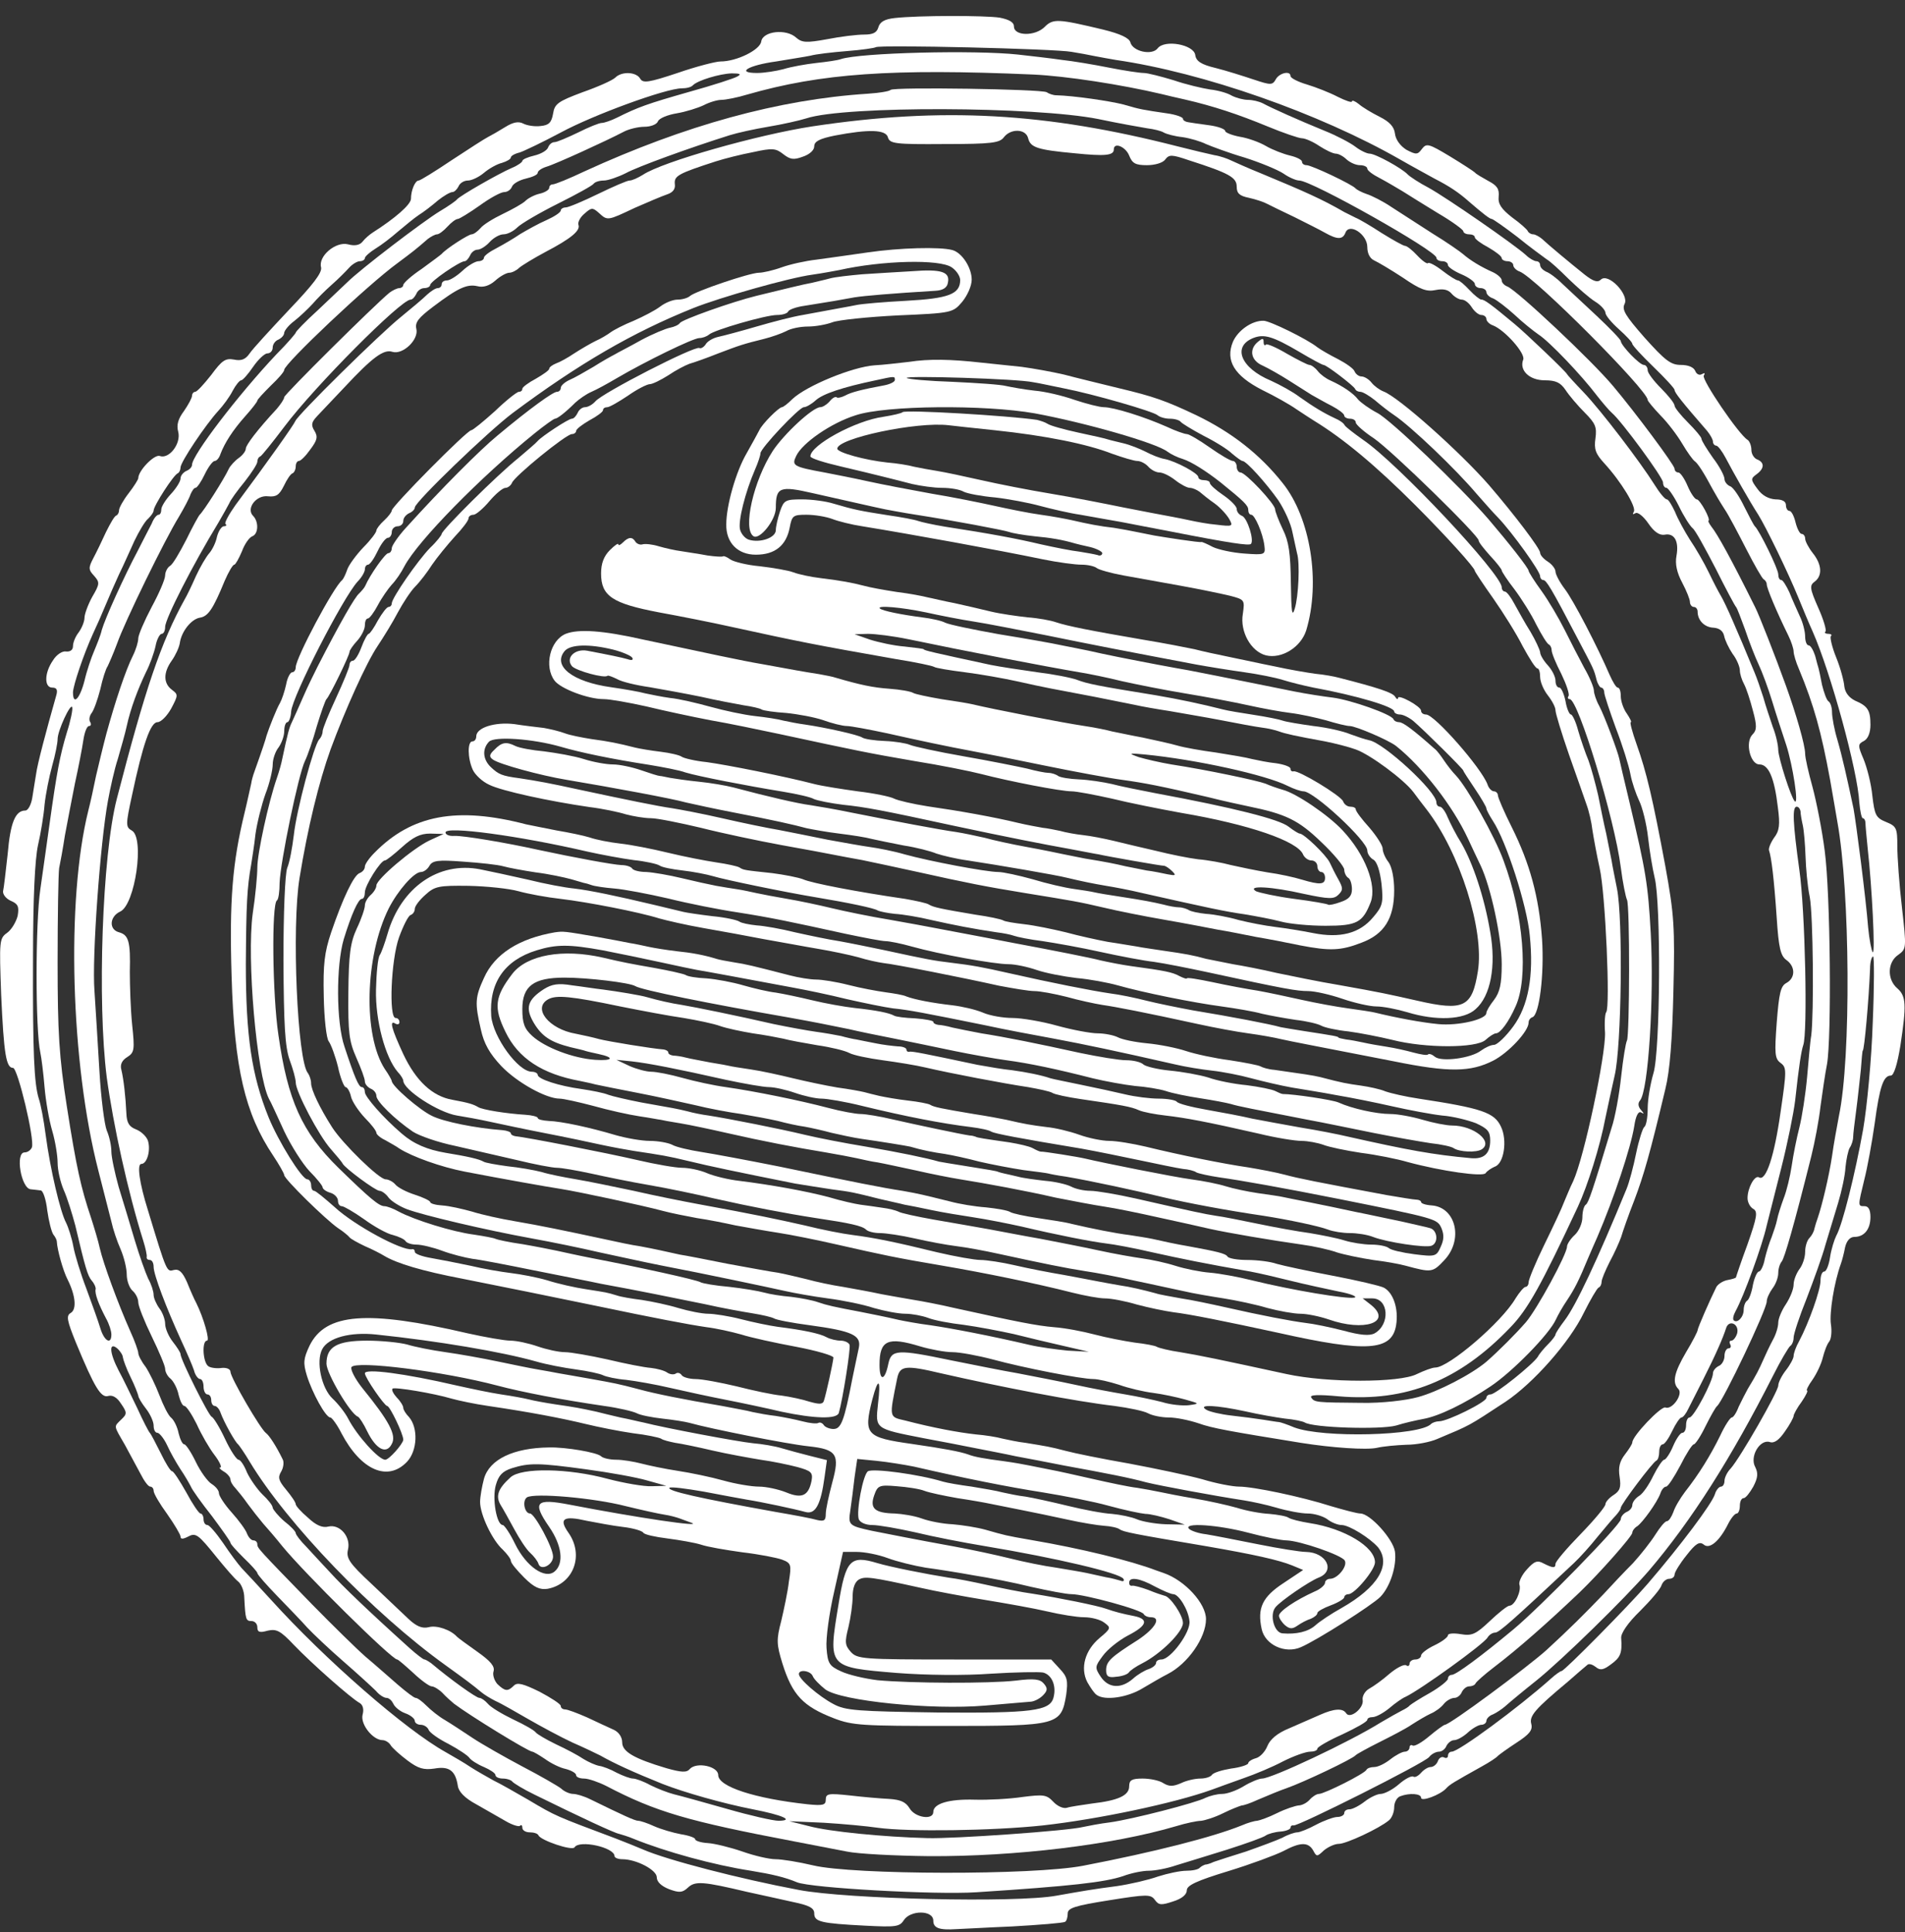 <?xml version="1.0" standalone="no"?>
<!DOCTYPE svg PUBLIC "-//W3C//DTD SVG 20010904//EN"
 "http://www.w3.org/TR/2001/REC-SVG-20010904/DTD/svg10.dtd">
<svg version="1.0" xmlns="http://www.w3.org/2000/svg"
 width="496pt" height="503pt" viewBox="0 0 496 503"
 preserveAspectRatio="xMidYMid meet">
<rect x="0" y="0" width="496" height="503" fill="#333333" stroke="none"/>
<g transform="translate(0,503) scale(0.1,-0.1)"
fill="#fff" stroke="none">
<path d="M2329 4983 c-26 -3 -38 -10 -42 -24 -4 -14 -14 -19 -37 -19 -18 0
-61 -5 -96 -12 -55 -10 -66 -9 -81 4 -26 24 -87 17 -91 -10 -3 -22 -64 -52
-106 -52 -12 0 -63 -13 -112 -30 -75 -25 -90 -27 -97 -15 -10 18 -48 20 -65 3
-7 -7 -45 -24 -85 -38 -64 -24 -73 -30 -77 -56 -4 -23 -11 -30 -32 -32 -15 -2
-35 1 -45 6 -13 7 -27 4 -48 -9 -16 -10 -37 -22 -45 -26 -8 -4 -50 -31 -94
-60 -43 -29 -82 -53 -86 -53 -9 0 -20 -25 -20 -48 -1 -15 -41 -50 -99 -87 -8
-5 -21 -16 -27 -24 -7 -9 -20 -12 -38 -7 -32 8 -78 -31 -70 -60 3 -14 -21 -45
-83 -110 -48 -51 -95 -102 -103 -114 -11 -16 -22 -20 -41 -16 -22 4 -31 -2
-59 -40 -19 -24 -37 -44 -42 -44 -4 0 -8 -5 -8 -10 0 -6 -10 -24 -21 -40 -15
-20 -20 -36 -15 -54 8 -31 -24 -72 -48 -63 -14 5 -56 -38 -56 -58 0 -3 -11
-21 -25 -39 -14 -18 -25 -38 -25 -44 0 -6 -3 -12 -7 -14 -5 -1 -16 -21 -27
-43 -10 -22 -25 -53 -33 -68 -13 -25 -13 -30 2 -46 15 -17 15 -21 -5 -55 -11
-20 -20 -45 -20 -54 0 -10 -7 -27 -15 -38 -8 -10 -15 -26 -15 -36 0 -10 -7
-15 -18 -14 -9 2 -25 -8 -34 -23 -23 -33 -23 -71 -2 -71 12 0 15 -6 10 -22
-25 -88 -49 -178 -52 -203 -3 -16 -7 -45 -10 -62 -3 -18 -11 -33 -18 -33 -26
0 -39 -31 -46 -113 -5 -45 -10 -89 -12 -97 -1 -8 7 -19 20 -25 19 -8 22 -15
18 -39 -4 -16 -16 -36 -27 -44 -21 -15 -21 -20 -16 -161 7 -156 13 -191 31
-191 12 0 57 -187 49 -207 -3 -7 -11 -13 -19 -13 -25 0 -9 -94 16 -96 8 -1 20
-2 26 -3 6 0 14 -24 17 -52 4 -28 11 -56 16 -63 5 -6 9 -14 9 -19 1 -20 16
-75 28 -98 21 -42 24 -78 8 -87 -12 -7 -10 -19 14 -78 48 -116 65 -144 84
-138 11 3 23 -4 33 -20 16 -23 16 -27 1 -41 -20 -20 -21 -14 9 -66 13 -24 32
-59 41 -76 9 -18 20 -33 25 -33 5 0 9 -5 9 -11 0 -7 16 -34 35 -60 19 -27 35
-54 35 -59 0 -7 6 -7 18 -1 22 12 27 8 77 -54 22 -27 46 -55 55 -62 8 -6 16
-25 16 -42 3 -57 4 -61 19 -61 8 0 15 -7 15 -16 0 -13 6 -15 27 -9 23 5 33 0
68 -37 47 -49 149 -139 171 -151 9 -5 12 -17 8 -31 -6 -25 27 -66 52 -66 7 0
17 -6 21 -13 4 -7 24 -25 44 -40 28 -21 42 -25 70 -21 39 7 55 -6 61 -45 2
-15 18 -32 48 -48 25 -14 59 -34 77 -44 17 -10 34 -15 37 -12 3 4 6 1 6 -5 0
-7 9 -12 19 -12 11 0 21 -3 23 -8 6 -13 88 -41 94 -31 12 20 104 0 104 -23 0
-4 9 -8 20 -8 37 0 90 -28 90 -47 0 -12 12 -23 32 -31 27 -10 35 -9 49 4 19
18 40 16 154 -11 33 -7 86 -19 118 -26 44 -9 57 -16 57 -30 0 -22 17 -26 133
-32 79 -4 89 -3 100 14 17 27 77 27 77 -1 0 -19 15 -25 60 -22 8 0 73 4 145 7
71 4 133 9 138 12 4 2 7 12 7 22 0 14 19 20 107 34 100 16 109 16 120 1 10
-14 17 -14 47 -4 23 7 36 18 36 29 0 13 26 25 108 50 59 18 123 42 143 52 45
24 65 24 78 2 9 -17 10 -17 28 0 11 9 28 17 39 17 19 0 105 40 130 61 8 6 14
22 14 34 0 13 7 26 16 29 24 9 54 7 54 -4 0 -11 49 7 65 24 10 11 19 16 94 58
20 11 38 23 41 27 3 3 25 19 48 34 34 22 43 33 39 49 -6 21 10 39 95 110 24
21 47 41 51 44 4 4 13 1 21 -5 12 -10 20 -9 40 6 25 18 30 29 27 69 -1 12 17
39 49 70 27 27 53 57 56 67 3 9 12 17 20 17 8 0 14 5 14 11 0 6 14 29 31 50
24 31 34 37 45 28 15 -13 41 9 63 53 8 16 18 28 23 28 4 0 8 9 8 20 0 11 4 20
10 20 5 0 16 14 25 30 12 23 13 35 5 51 -15 27 12 73 38 65 11 -4 24 5 39 27
13 18 23 37 23 41 0 4 9 21 21 37 11 16 17 29 14 29 -3 0 3 13 14 28 11 16 23
41 27 58 4 16 11 35 17 42 5 7 7 27 4 45 -4 29 8 107 26 157 3 8 8 27 11 43 4
17 13 27 24 27 26 0 42 20 42 52 0 18 -5 28 -15 28 -18 0 -18 -1 -1 69 8 31
20 97 27 146 13 97 23 125 42 125 8 0 17 29 25 78 16 106 15 129 -8 149 -27
23 -26 68 2 87 22 16 22 17 10 124 -7 59 -12 131 -12 159 0 47 -2 52 -29 63
-27 11 -30 18 -36 68 -3 32 -14 74 -23 96 -15 35 -15 39 1 47 11 6 17 22 17
42 0 38 -7 49 -40 63 -16 8 -26 21 -28 37 -1 14 -10 48 -21 75 -11 27 -17 53
-14 56 4 3 0 6 -7 6 -7 0 -11 3 -7 6 3 3 -5 31 -19 62 -22 50 -23 58 -9 68 20
15 19 44 -5 74 -11 14 -20 31 -20 38 0 6 -4 12 -9 12 -5 0 -12 14 -16 30 -4
17 -11 30 -16 30 -5 0 -9 7 -9 15 0 10 -10 15 -27 15 -18 1 -35 10 -47 27 -18
24 -18 27 -3 38 21 15 22 31 2 39 -8 3 -15 14 -15 25 0 11 -5 23 -10 26 -23
14 -120 157 -114 167 4 7 3 8 -5 4 -6 -4 -14 0 -17 8 -4 10 -18 16 -38 16 -26
0 -41 12 -94 71 -50 57 -60 73 -52 88 12 24 -43 82 -62 63 -8 -8 -19 -5 -42
13 -40 32 -94 77 -111 93 -7 6 -18 12 -23 12 -6 0 -12 4 -14 8 -1 4 -20 21
-41 36 -28 22 -37 35 -35 54 2 20 -4 29 -27 41 -16 9 -32 18 -35 22 -3 3 -32
22 -65 42 -55 33 -61 35 -73 19 -11 -15 -15 -15 -40 -2 -16 10 -28 26 -30 42
-2 18 -14 31 -40 44 -20 10 -45 25 -54 33 -10 8 -18 11 -18 7 0 -4 -17 2 -37
12 -21 11 -57 25 -80 32 -24 7 -43 17 -43 22 0 15 -29 8 -38 -8 -9 -16 -13
-16 -58 -1 -27 9 -71 23 -99 30 -38 9 -51 18 -53 34 -4 27 -80 41 -98 17 -15
-19 -65 -8 -71 16 -3 11 -26 22 -71 33 -117 28 -130 29 -152 7 -25 -25 -80
-24 -80 1 0 11 -12 18 -37 23 -39 6 -211 6 -274 -1z m461 -88 c19 -3 46 -8 60
-11 14 -3 39 -7 55 -10 228 -33 530 -139 740 -259 33 -19 74 -41 90 -50 39
-20 63 -36 90 -60 37 -32 54 -45 59 -45 3 0 33 -21 67 -47 33 -27 68 -52 76
-58 9 -5 34 -28 57 -51 23 -22 53 -49 69 -59 15 -9 27 -23 27 -29 0 -7 16 -26
35 -43 19 -17 35 -34 35 -38 0 -4 25 -31 55 -60 30 -29 55 -56 55 -60 0 -7 19
-31 85 -107 8 -10 15 -22 15 -28 0 -5 4 -10 8 -10 5 0 16 -15 25 -32 21 -40
63 -114 85 -148 20 -32 77 -149 104 -215 11 -27 28 -68 38 -90 46 -104 117
-362 121 -444 2 -22 6 -41 9 -41 4 0 7 -6 7 -12 0 -7 3 -38 6 -68 11 -98 20
-275 13 -269 -3 3 -9 33 -12 65 -6 77 -31 270 -38 309 -17 80 -29 134 -42 179
-8 26 -14 59 -14 72 0 12 -4 25 -9 28 -5 3 -12 23 -17 43 -4 21 -8 40 -9 43
-1 3 -5 17 -9 33 -5 15 -12 27 -17 27 -5 0 -9 11 -9 23 0 13 -6 37 -14 53 -7
16 -20 44 -27 62 -8 17 -17 32 -21 32 -5 0 -8 7 -8 15 0 14 -49 114 -61 125
-3 3 -15 26 -28 52 -12 25 -28 49 -36 52 -8 3 -15 12 -15 19 0 8 -13 33 -30
55 -16 23 -30 45 -30 50 0 4 -16 23 -35 42 -19 19 -35 39 -35 44 0 6 -16 26
-35 45 -19 19 -35 40 -35 47 0 8 -5 14 -10 14 -11 0 -59 50 -60 62 0 4 -28 33
-62 65 -34 32 -75 70 -90 84 -15 15 -34 29 -43 32 -8 4 -15 11 -15 17 0 5 -4
10 -10 10 -5 0 -18 7 -27 16 -31 28 -206 149 -253 175 -25 13 -49 29 -55 35
-15 16 -84 54 -99 54 -7 0 -24 8 -37 18 -13 10 -49 29 -79 41 -71 29 -140 60
-162 72 -10 5 -27 9 -39 9 -11 0 -30 5 -42 11 -11 7 -37 14 -56 16 -20 3 -63
13 -95 24 -33 10 -68 19 -78 19 -10 0 -51 6 -91 14 -40 8 -94 17 -122 20 -27
4 -79 10 -115 14 -111 12 -410 5 -461 -12 -8 -3 -36 -7 -64 -10 -27 -3 -66
-10 -85 -16 -19 -5 -50 -10 -69 -10 -56 0 -23 20 50 30 35 6 75 12 89 15 14 4
57 9 95 12 39 3 72 8 75 10 7 7 467 -4 510 -12z m-100 -59 c86 -4 229 -26 335
-51 11 -3 38 -9 60 -14 74 -17 140 -39 215 -70 41 -17 82 -31 90 -31 8 0 29
-9 45 -20 17 -11 36 -20 43 -20 7 0 20 -7 28 -15 9 -8 24 -15 35 -15 10 0 19
-4 19 -9 0 -5 15 -16 33 -25 17 -9 44 -25 59 -34 14 -9 56 -35 92 -57 36 -21
66 -43 66 -47 0 -4 7 -8 15 -8 8 0 15 -3 15 -8 0 -4 16 -16 35 -26 19 -11 35
-23 35 -28 0 -4 7 -8 15 -8 8 0 15 -5 15 -10 0 -6 8 -14 17 -17 40 -15 333
-309 333 -334 0 -3 15 -21 33 -40 19 -19 44 -52 57 -74 13 -22 28 -43 33 -46
8 -6 23 -29 47 -74 6 -11 19 -33 30 -50 11 -16 36 -64 57 -105 21 -41 41 -76
45 -78 4 -2 8 -8 8 -13 0 -10 25 -70 56 -133 8 -16 14 -35 14 -42 0 -7 6 -28
14 -46 39 -94 58 -163 81 -288 7 -41 16 -91 19 -110 33 -181 36 -614 4 -765
-5 -27 -14 -75 -18 -105 -8 -53 -26 -128 -37 -160 -3 -8 -7 -21 -9 -29 -1 -7
-7 -18 -13 -24 -6 -6 -11 -22 -11 -36 0 -15 -7 -35 -15 -45 -8 -11 -15 -29
-15 -40 0 -12 -9 -34 -20 -51 -11 -16 -20 -38 -20 -48 0 -11 -6 -31 -14 -45
-8 -15 -19 -38 -25 -52 -11 -25 -18 -39 -40 -75 -6 -11 -17 -32 -24 -47 -6
-16 -14 -28 -18 -28 -4 0 -18 -21 -30 -47 -25 -51 -55 -100 -92 -147 -12 -16
-26 -39 -30 -52 -5 -13 -12 -24 -17 -24 -5 0 -18 -16 -30 -35 -12 -19 -38 -52
-58 -74 -21 -21 -56 -58 -78 -82 -48 -50 -87 -89 -148 -145 -49 -44 -251 -194
-264 -194 -4 -1 -22 -14 -41 -30 -19 -16 -38 -27 -43 -24 -4 3 -8 0 -8 -5 0
-6 -6 -11 -12 -11 -7 0 -24 -9 -38 -20 -14 -11 -32 -20 -42 -20 -9 0 -18 -3
-20 -7 -4 -10 -110 -63 -124 -63 -6 0 -17 -7 -24 -15 -7 -8 -20 -15 -29 -15
-9 -1 -34 -9 -56 -20 -22 -11 -45 -19 -52 -20 -6 0 -24 -5 -40 -12 -74 -30
-226 -69 -413 -105 -130 -25 -599 -24 -703 1 -38 9 -81 16 -98 16 -16 0 -55 9
-86 20 -32 11 -73 21 -90 22 -18 1 -33 6 -33 10 0 4 -17 10 -37 13 -21 4 -52
13 -70 21 -17 8 -36 14 -41 14 -9 0 -39 14 -125 56 -16 8 -36 14 -45 14 -8 0
-23 6 -31 14 -9 7 -54 33 -102 58 -47 25 -105 58 -129 74 -24 16 -56 37 -71
46 -16 9 -37 26 -49 38 -11 11 -23 20 -28 20 -4 0 -25 16 -47 35 -22 19 -59
52 -83 72 -24 21 -87 83 -140 137 -140 144 -142 146 -142 156 0 6 -5 10 -10
10 -6 0 -13 8 -17 18 -3 9 -21 34 -40 55 -18 20 -33 43 -33 50 0 7 -8 17 -19
24 -10 6 -29 32 -41 57 -12 25 -26 46 -30 46 -5 0 -11 13 -15 29 -3 16 -12 34
-19 40 -8 6 -21 33 -31 59 -10 26 -26 59 -36 74 -11 14 -19 30 -19 36 0 5 -9
31 -21 57 -32 72 -70 176 -79 215 -4 19 -15 55 -23 80 -26 77 -38 130 -63 290
-20 128 -24 193 -24 375 0 121 2 231 4 245 3 14 10 52 15 85 6 33 18 94 26
135 9 41 19 92 22 113 3 20 9 37 15 37 5 0 6 5 3 10 -4 6 -2 16 3 23 6 7 16
35 23 62 6 28 15 55 19 60 3 6 15 33 25 60 20 57 124 270 161 330 13 22 27 48
30 58 4 9 9 17 13 17 4 0 15 16 24 35 9 19 21 35 26 35 5 0 12 8 15 18 11 29
32 62 65 99 17 19 31 37 31 40 0 3 16 20 35 39 19 18 35 36 35 41 0 16 218
222 295 278 39 29 48 36 79 63 8 6 19 12 24 12 5 0 17 9 27 20 10 11 22 20 27
20 4 0 30 16 57 35 26 19 55 35 64 35 8 0 17 6 20 14 3 8 19 17 36 21 17 4 31
10 31 15 0 5 10 12 23 16 24 7 155 67 199 90 14 8 40 14 56 14 16 0 32 6 35
14 3 8 25 17 49 21 24 4 55 14 70 21 15 8 36 14 46 14 11 0 42 6 68 14 192 55
376 68 744 52z m-770 -5 c-8 -5 -64 -23 -125 -40 -109 -31 -134 -40 -188 -67
-16 -8 -34 -14 -40 -14 -7 0 -34 -11 -62 -25 -27 -13 -55 -25 -61 -25 -7 0
-14 -6 -17 -14 -3 -8 -19 -17 -36 -21 -17 -4 -31 -10 -31 -14 0 -3 -12 -12
-27 -18 -35 -15 -136 -73 -143 -82 -3 -4 -23 -18 -45 -31 -43 -26 -207 -151
-241 -185 -12 -11 -46 -44 -77 -73 -32 -29 -57 -55 -57 -58 0 -2 -22 -28 -50
-56 -100 -106 -220 -263 -220 -288 0 -6 -7 -13 -15 -16 -8 -4 -15 -12 -15 -20
0 -7 -11 -25 -25 -40 -14 -15 -25 -33 -25 -40 0 -8 -3 -14 -7 -14 -5 0 -13
-10 -18 -23 -6 -12 -23 -44 -37 -72 -35 -66 -84 -174 -93 -205 -3 -14 -13 -38
-20 -55 -7 -16 -19 -51 -25 -77 -12 -47 -30 -66 -30 -30 1 19 27 97 52 152 9
19 24 53 33 75 9 22 25 58 35 80 11 22 28 61 40 87 12 25 28 52 36 58 7 7 14
16 14 21 0 12 52 93 63 97 4 2 7 9 7 15 0 14 65 111 98 147 13 14 30 37 38 53
8 15 18 27 22 27 4 0 18 16 31 35 13 19 30 35 37 35 8 0 14 7 14 15 0 9 7 18
15 21 8 4 15 11 15 18 1 6 12 20 27 31 14 11 35 31 47 44 11 13 34 36 50 50
16 14 36 34 45 44 8 9 21 17 28 17 7 0 13 4 13 8 0 4 12 15 28 25 15 9 41 29
58 44 18 15 42 35 54 43 13 8 35 25 50 38 15 12 32 22 38 22 5 0 12 7 16 15 3
8 14 15 24 15 10 0 29 9 42 20 13 11 34 23 47 26 13 4 23 10 23 14 0 4 10 10
23 13 12 4 60 27 107 52 85 46 274 115 315 115 12 0 25 3 29 8 13 13 70 30
101 31 22 0 26 -2 15 -8z m-1746 -1708 c-18 -60 -26 -102 -45 -238 -6 -44 -17
-120 -24 -170 -13 -87 -13 -367 0 -425 3 -14 8 -54 11 -90 3 -36 12 -87 20
-114 8 -27 14 -65 14 -83 0 -19 7 -50 16 -71 9 -20 22 -62 30 -92 26 -110 32
-131 43 -144 7 -8 11 -18 10 -22 -3 -11 8 -40 27 -76 8 -14 14 -33 14 -42 0
-28 -19 -17 -29 17 -5 17 -22 64 -36 102 -15 39 -30 88 -34 110 -4 22 -13 50
-19 62 -15 28 -41 138 -53 228 -5 39 -13 81 -18 95 -12 39 -16 117 -15 370 0
152 5 254 13 290 7 30 15 78 17 105 3 28 12 73 20 102 8 28 14 59 14 69 0 22
34 95 38 83 2 -5 -4 -35 -14 -66z m4702 -755 c-3 -95 -15 -220 -25 -278 -21
-117 -54 -249 -70 -277 -5 -10 -13 -35 -16 -55 -3 -21 -10 -38 -15 -38 -6 0
-10 -11 -10 -24 0 -24 -30 -109 -56 -158 -8 -14 -14 -31 -14 -38 0 -6 -9 -23
-20 -37 -11 -14 -20 -32 -20 -40 0 -15 -99 -188 -124 -216 -9 -9 -16 -24 -16
-32 0 -8 -4 -15 -9 -15 -5 0 -13 -9 -16 -20 -8 -25 -89 -133 -175 -233 -48
-56 -217 -227 -224 -227 -3 0 -16 -9 -28 -20 -84 -75 -240 -190 -258 -190 -6
0 -10 -5 -10 -11 0 -5 -5 -7 -10 -4 -6 3 -13 -1 -16 -9 -3 -9 -12 -16 -19 -16
-7 0 -18 -7 -25 -15 -7 -8 -16 -13 -20 -10 -5 3 -22 -6 -38 -20 -16 -14 -38
-25 -47 -25 -9 0 -28 -9 -42 -20 -14 -11 -32 -20 -39 -20 -8 0 -14 -4 -14 -10
0 -5 -8 -10 -18 -10 -9 0 -34 -9 -55 -20 -20 -11 -43 -20 -49 -20 -7 0 -25 -6
-39 -14 -15 -7 -58 -23 -95 -36 -38 -12 -76 -24 -84 -27 -8 -4 -18 -7 -22 -7
-3 -1 -10 -4 -14 -8 -4 -5 -20 -8 -35 -8 -16 0 -49 -7 -74 -15 -25 -9 -73 -20
-107 -25 -62 -8 -90 -13 -158 -25 -104 -19 -544 -9 -670 15 -154 29 -343 78
-405 105 -16 7 -49 20 -72 29 -157 59 -154 57 -228 101 -33 19 -73 42 -90 50
-16 9 -43 24 -60 35 -16 11 -46 28 -65 39 -104 58 -313 240 -455 397 -33 36
-67 73 -76 82 -9 10 -30 38 -48 65 -18 26 -36 47 -41 47 -6 0 -10 7 -10 15 0
8 -4 15 -8 15 -4 0 -21 25 -37 55 -17 30 -33 55 -37 55 -4 0 -17 21 -30 48
-13 26 -25 49 -28 52 -3 3 -18 32 -33 65 -16 33 -37 77 -48 97 -24 46 -26 76
-4 58 8 -7 15 -18 15 -24 1 -6 9 -29 20 -51 11 -22 19 -44 20 -48 0 -5 9 -20
20 -34 11 -14 20 -34 20 -44 0 -11 4 -19 10 -19 5 0 17 -15 25 -32 8 -18 24
-46 35 -63 11 -16 23 -37 27 -45 3 -8 28 -43 55 -77 26 -35 48 -66 48 -69 0
-4 16 -21 35 -40 19 -18 35 -36 35 -39 0 -4 24 -31 52 -60 29 -30 64 -66 78
-82 14 -15 56 -55 94 -88 38 -33 76 -68 85 -77 8 -10 21 -18 27 -18 7 0 14 -7
18 -15 3 -8 17 -20 31 -25 14 -5 25 -14 25 -20 0 -5 7 -10 15 -10 9 0 18 -6
21 -13 2 -7 26 -24 52 -37 26 -14 50 -30 54 -36 4 -6 21 -17 38 -24 16 -7 30
-16 30 -21 0 -5 9 -9 19 -9 11 0 22 -4 25 -8 3 -4 29 -20 58 -34 122 -60 208
-100 220 -102 7 -2 24 -7 38 -13 84 -34 208 -68 305 -83 55 -9 89 -17 120 -30
36 -15 361 -33 467 -26 248 16 334 26 382 42 21 8 51 14 67 14 16 0 48 6 71
14 24 7 84 26 133 41 50 16 95 32 101 37 6 4 23 9 38 10 14 1 26 6 26 10 0 4
3 7 8 6 11 -3 340 162 353 178 6 8 18 14 26 14 7 0 16 7 19 15 4 8 13 15 20
15 8 0 24 9 36 20 12 11 28 20 35 20 7 0 13 5 13 10 0 6 8 14 17 17 9 4 24 14
33 22 10 9 46 39 80 66 66 53 229 212 293 286 111 130 215 294 323 507 20 40
41 75 45 78 5 3 9 13 9 22 0 9 15 55 34 102 18 47 41 110 49 140 9 30 24 79
33 109 9 30 18 71 19 92 2 21 7 44 11 51 5 7 9 20 9 28 0 8 4 40 8 70 4 30 9
78 12 105 2 28 4 50 5 50 4 0 16 134 19 213 0 17 4 32 8 32 3 0 3 -78 -1 -172z"/>
<path d="M2319 4796 c-4 -4 -31 -8 -60 -10 -232 -15 -475 -82 -737 -202 -40
-19 -77 -34 -83 -34 -5 0 -9 -4 -9 -9 0 -5 -11 -12 -24 -15 -14 -3 -31 -12
-38 -19 -7 -7 -34 -22 -59 -34 -25 -12 -51 -28 -58 -37 -8 -9 -18 -16 -23 -16
-8 0 -66 -37 -78 -51 -3 -3 -26 -20 -52 -39 -27 -18 -48 -37 -48 -42 0 -4 -5
-8 -10 -8 -6 0 -18 -6 -26 -12 -40 -33 -274 -265 -274 -272 0 -5 -9 -18 -19
-30 -52 -56 -81 -95 -81 -104 0 -6 -8 -17 -18 -24 -10 -7 -22 -20 -26 -28 -13
-28 -66 -111 -76 -120 -3 -3 -19 -32 -35 -65 -17 -33 -35 -64 -42 -68 -7 -4
-13 -16 -13 -25 0 -10 -16 -47 -35 -82 -19 -36 -35 -73 -35 -82 0 -9 -6 -29
-14 -45 -19 -38 -46 -119 -69 -203 -8 -30 -20 -80 -27 -110 -6 -30 -15 -71
-20 -90 -58 -233 -46 -657 26 -937 14 -54 29 -114 34 -133 4 -19 15 -52 24
-72 9 -21 16 -50 16 -66 0 -16 7 -35 15 -42 8 -7 15 -20 15 -30 0 -10 16 -50
35 -89 19 -39 35 -77 35 -84 0 -8 6 -20 14 -26 8 -7 18 -26 21 -42 4 -16 10
-29 15 -29 5 0 19 -21 32 -47 12 -27 33 -63 46 -80 14 -18 20 -33 16 -33 -5 0
-1 -5 9 -11 9 -5 17 -15 17 -20 0 -6 6 -16 13 -23 6 -7 21 -25 32 -41 11 -15
29 -38 40 -51 11 -12 34 -39 50 -59 58 -71 285 -295 299 -295 3 0 21 -16 42
-35 20 -19 42 -35 48 -35 6 0 19 -8 28 -17 9 -10 23 -22 30 -28 41 -31 194
-125 204 -125 3 0 18 -9 33 -19 15 -11 39 -23 54 -26 15 -4 27 -11 27 -16 0
-5 9 -9 21 -9 11 0 37 -9 57 -19 130 -68 213 -92 492 -145 47 -9 108 -21 135
-26 28 -6 124 -11 215 -12 223 -1 476 29 642 78 26 8 55 14 65 14 10 1 36 9
58 20 22 11 44 19 48 20 5 0 23 6 40 14 28 12 62 26 77 31 43 15 172 76 180
86 3 3 30 18 60 33 30 15 69 35 85 46 17 11 39 24 50 29 12 5 27 16 34 25 7 9
20 16 28 16 7 0 16 7 19 15 4 8 12 15 19 15 7 0 15 3 17 8 2 4 23 23 48 42 63
48 140 116 223 195 52 50 137 146 137 155 0 5 6 13 13 17 14 10 51 61 60 85 3
10 10 18 15 18 5 0 21 25 37 55 15 30 31 55 35 55 4 0 18 21 31 48 13 26 26
49 30 52 16 14 129 251 129 272 0 8 7 23 15 34 8 10 15 28 15 40 0 11 4 24 9
30 7 8 32 94 77 274 9 36 20 94 24 130 5 36 12 85 17 110 12 69 9 443 -6 555
-7 55 -22 130 -32 167 -10 36 -19 75 -19 86 0 22 -23 102 -50 177 -27 75 -71
187 -80 204 -63 127 -98 190 -114 210 -6 8 -9 15 -8 15 8 2 -22 56 -30 56 -5
0 -16 16 -24 35 -8 19 -19 35 -24 35 -6 0 -10 5 -10 10 0 9 -101 145 -160 215
-56 67 -250 249 -275 259 -8 3 -15 10 -15 16 0 6 -10 15 -22 21 -32 14 -61 32
-78 47 -8 7 -44 32 -80 54 -36 23 -84 54 -107 69 -22 15 -52 30 -65 34 -12 4
-25 11 -28 14 -7 10 -115 61 -128 61 -7 0 -12 4 -12 9 0 5 -14 12 -31 16 -17
4 -46 15 -63 25 -17 10 -48 21 -68 24 -21 4 -38 11 -38 15 0 5 -19 12 -42 15
-24 3 -49 7 -55 8 -7 1 -13 5 -13 9 0 4 -19 11 -42 14 -61 9 -69 10 -113 23
-35 9 -130 23 -175 24 -8 0 -19 4 -25 8 -13 8 -398 14 -406 6z m541 -76 c52
-11 109 -21 127 -24 17 -2 37 -7 43 -11 7 -4 29 -10 49 -12 20 -3 47 -11 61
-18 14 -6 59 -23 100 -35 41 -13 87 -32 102 -42 14 -10 33 -18 41 -18 32 0
357 -183 357 -201 0 -5 7 -9 15 -9 8 0 15 -4 15 -10 0 -5 16 -16 35 -24 19 -8
35 -20 35 -25 0 -6 7 -11 15 -11 8 0 15 -5 15 -10 0 -6 8 -14 18 -17 9 -4 34
-23 55 -42 21 -20 50 -43 63 -52 28 -18 112 -106 152 -159 15 -19 32 -39 39
-45 25 -21 133 -168 133 -181 0 -8 4 -14 9 -14 4 0 19 -21 32 -47 13 -27 29
-52 36 -58 7 -5 33 -53 60 -105 26 -52 50 -97 53 -100 3 -3 13 -30 24 -60 10
-30 26 -71 35 -90 9 -19 25 -62 35 -95 10 -33 27 -85 37 -115 17 -53 33 -157
22 -146 -10 10 -42 111 -43 133 0 13 -6 40 -14 60 -7 21 -19 56 -25 78 -7 22
-17 51 -23 65 -28 68 -37 89 -57 135 -12 28 -26 57 -31 65 -5 8 -19 35 -31 60
-12 25 -34 63 -49 85 -14 22 -32 55 -39 73 -8 17 -17 32 -21 32 -5 0 -19 17
-32 38 -37 59 -139 193 -185 241 -24 25 -43 46 -43 47 0 4 -110 109 -137 131
-60 50 -79 64 -86 63 -4 0 -18 11 -31 25 -13 14 -26 25 -30 25 -4 0 -22 11
-40 25 -18 14 -35 23 -38 20 -2 -3 -15 6 -28 20 -13 14 -27 25 -32 25 -4 0
-31 15 -60 33 -29 19 -60 37 -68 40 -8 4 -22 11 -30 15 -57 33 -102 53 -220
102 -30 12 -63 27 -74 32 -10 5 -30 12 -44 14 -14 3 -57 13 -96 23 -344 88
-612 103 -951 52 -143 -22 -390 -92 -441 -126 -13 -8 -28 -15 -35 -15 -6 0
-43 -16 -82 -35 -39 -19 -77 -35 -84 -35 -7 0 -13 -4 -13 -8 0 -5 -17 -16 -37
-25 -21 -9 -51 -26 -68 -36 -16 -11 -45 -28 -62 -37 -18 -9 -33 -20 -33 -25 0
-5 -7 -9 -14 -9 -8 0 -27 -11 -42 -25 -15 -14 -33 -25 -40 -25 -8 0 -14 -4
-14 -10 0 -5 -4 -10 -10 -10 -6 0 -18 -8 -28 -17 -10 -10 -41 -36 -68 -58 -56
-45 -269 -255 -275 -271 -4 -10 -69 -102 -156 -219 -17 -24 -29 -46 -26 -49 4
-3 2 -6 -4 -6 -6 0 -14 -12 -18 -27 -3 -16 -13 -35 -20 -43 -8 -9 -24 -36 -35
-60 -11 -25 -24 -52 -29 -60 -62 -112 -103 -234 -177 -520 -38 -148 -51 -529
-26 -725 17 -124 55 -298 95 -425 6 -19 10 -38 9 -42 -1 -5 3 -8 8 -8 6 0 10
-8 10 -18 0 -20 33 -107 72 -192 14 -30 29 -65 33 -77 3 -13 11 -23 16 -23 5
0 9 -9 9 -20 0 -11 5 -20 10 -20 6 0 10 -7 10 -15 0 -8 4 -15 9 -15 5 0 12 -8
15 -17 9 -25 38 -77 46 -83 3 -3 17 -23 30 -45 97 -161 322 -395 510 -530 54
-39 69 -50 93 -70 7 -6 23 -16 37 -23 14 -6 52 -28 85 -47 33 -19 85 -47 115
-61 30 -13 63 -29 73 -34 35 -20 85 -43 162 -74 56 -22 158 -51 235 -66 77
-15 109 -29 68 -30 -15 0 -76 14 -135 31 -60 17 -121 34 -138 38 -16 4 -44 15
-62 24 -18 10 -38 17 -45 17 -7 0 -26 7 -42 15 -16 9 -37 17 -46 18 -10 2 -28
10 -41 18 -13 9 -45 26 -71 38 -27 13 -50 27 -53 31 -3 5 -29 20 -59 34 -29
14 -59 32 -66 41 -7 8 -17 15 -22 15 -8 0 -74 47 -125 90 -7 5 -15 10 -18 10
-3 0 -20 13 -38 29 -112 101 -174 161 -206 196 -20 21 -48 52 -63 68 -16 16
-28 32 -28 36 0 4 -13 18 -30 31 -16 14 -29 30 -30 35 0 6 -12 21 -27 35 -14
14 -32 40 -40 57 -7 18 -17 33 -22 33 -5 0 -21 24 -35 54 -14 30 -30 56 -35
58 -8 3 -81 149 -81 163 0 4 -9 18 -20 32 -11 14 -20 35 -20 47 0 11 -7 30
-15 40 -8 11 -15 27 -15 35 0 9 -6 28 -14 42 -7 15 -23 60 -35 100 -12 41 -31
103 -42 139 -10 36 -19 78 -19 92 0 15 -5 39 -12 55 -6 15 -15 84 -19 153 -4
69 -10 163 -13 210 -7 87 15 386 35 495 6 33 17 83 26 110 8 28 19 66 23 85
10 46 29 96 50 140 10 19 21 50 25 68 3 17 11 32 16 32 5 0 9 8 9 18 0 21 72
162 139 272 11 19 24 42 28 50 3 8 21 33 40 56 18 23 33 46 33 52 0 6 3 12 8
14 4 2 32 37 63 78 79 105 303 330 328 330 5 0 11 7 15 15 3 8 12 15 21 15 8
0 15 4 15 8 0 9 77 62 90 62 4 0 10 7 14 15 3 8 12 15 19 15 8 0 22 9 32 20
10 11 26 20 36 20 10 0 26 8 36 18 10 10 58 38 106 62 48 24 90 47 93 52 3 4
14 8 26 8 11 0 37 9 57 19 31 17 166 66 271 99 19 6 64 16 100 22 36 6 81 16
100 22 101 33 594 31 760 -2z m-548 -48 c5 -16 19 -18 147 -17 124 0 144 3
155 18 18 23 57 22 63 -3 6 -24 24 -30 121 -39 79 -8 102 -6 102 10 0 20 31 7
40 -16 8 -20 16 -25 46 -25 21 0 42 6 48 15 10 13 17 13 61 -2 106 -34 125
-45 125 -69 0 -17 7 -24 32 -29 18 -4 39 -11 48 -16 8 -4 40 -20 70 -34 30
-15 66 -33 80 -41 32 -18 46 -18 53 0 10 27 57 -4 57 -37 0 -17 7 -30 18 -35
9 -4 43 -24 75 -45 45 -31 62 -37 85 -32 20 4 33 1 42 -10 7 -8 19 -15 26 -15
8 0 19 -9 26 -20 7 -11 18 -20 25 -20 7 0 13 -5 13 -10 0 -6 8 -14 17 -17 31
-12 85 -73 79 -89 -11 -28 16 -54 56 -54 29 0 41 -6 54 -25 9 -14 32 -41 50
-59 28 -28 32 -38 28 -67 -4 -28 0 -40 23 -65 44 -48 84 -114 77 -126 -4 -7
-3 -8 4 -4 6 4 21 -8 34 -27 15 -22 29 -31 42 -29 25 5 38 -16 31 -55 -4 -21
1 -44 15 -70 11 -21 20 -43 20 -50 0 -7 5 -13 10 -13 6 0 10 -6 10 -12 0 -23
18 -41 41 -42 15 -1 25 -8 28 -21 2 -11 12 -32 22 -47 11 -14 19 -34 19 -43 0
-9 5 -25 11 -36 6 -11 16 -42 23 -69 11 -40 10 -51 -1 -62 -20 -20 -6 -78 18
-78 24 0 39 -35 48 -112 6 -45 4 -61 -10 -79 -9 -13 -15 -28 -13 -33 6 -17 13
-73 20 -176 5 -77 10 -98 25 -109 24 -17 24 -47 0 -60 -15 -8 -19 -27 -25
-103 -6 -81 -5 -94 10 -105 16 -12 16 -19 0 -128 -16 -114 -38 -181 -56 -170
-11 7 -30 -27 -30 -54 0 -11 7 -24 15 -28 12 -7 10 -21 -15 -92 -17 -46 -30
-85 -30 -86 0 -2 -10 -5 -21 -7 -12 -2 -25 -10 -30 -18 -16 -32 -49 -107 -49
-113 0 -3 -13 -29 -30 -57 -31 -53 -37 -79 -20 -96 13 -13 -16 -55 -34 -48
-11 4 -86 -74 -86 -91 0 -4 -9 -18 -19 -31 -14 -18 -18 -34 -14 -59 4 -27 1
-36 -16 -47 -11 -7 -21 -18 -21 -24 0 -6 -29 -41 -65 -78 -36 -37 -65 -71 -65
-77 0 -12 -7 -11 -31 1 -16 9 -24 6 -43 -15 -14 -15 -22 -33 -20 -40 6 -16
-12 -55 -26 -55 -5 0 -28 -18 -51 -40 -37 -35 -47 -39 -76 -34 -18 3 -33 2
-33 -3 0 -5 -16 -17 -35 -26 -19 -9 -35 -21 -35 -27 0 -5 -7 -10 -15 -10 -8 0
-15 -5 -15 -11 0 -5 -4 -8 -9 -4 -6 3 -25 -7 -43 -22 -18 -16 -42 -33 -53 -39
-11 -6 -19 -20 -17 -30 3 -21 -33 -50 -43 -34 -9 14 -32 12 -68 -4 -18 -8 -53
-23 -80 -35 -32 -13 -50 -29 -57 -46 -6 -15 -19 -29 -30 -32 -11 -3 -20 -9
-20 -13 0 -4 -20 -11 -45 -14 -24 -4 -47 -11 -50 -17 -4 -5 -17 -9 -30 -9 -13
0 -36 -5 -50 -12 -21 -9 -31 -9 -46 0 -10 7 -35 12 -54 12 -28 0 -35 -4 -35
-20 0 -24 -28 -37 -97 -45 -27 -4 -56 -8 -65 -11 -9 -3 -25 4 -36 16 -17 18
-25 19 -80 12 -33 -5 -89 -8 -124 -7 -67 2 -108 -10 -108 -32 0 -22 -48 -15
-62 10 -10 16 -23 22 -53 24 -22 1 -68 5 -102 9 -56 6 -63 5 -63 -11 0 -14 -7
-16 -47 -12 -138 15 -233 46 -233 76 0 23 -56 35 -74 16 -8 -10 -22 -9 -61 2
-84 25 -115 43 -115 67 0 14 -9 27 -22 33 -13 6 -44 20 -69 32 -25 11 -51 21
-58 21 -6 0 -11 4 -11 9 0 5 -25 21 -55 37 -43 21 -58 25 -67 16 -16 -16 -23
-15 -43 4 -8 9 -13 24 -10 33 4 13 -8 27 -42 51 -27 19 -50 36 -53 39 -16 18
-53 31 -74 25 -17 -4 -32 2 -54 23 -16 15 -59 56 -96 91 -57 53 -65 66 -60 88
8 33 -21 67 -51 60 -15 -4 -32 3 -53 23 -18 15 -32 31 -32 35 0 5 -11 21 -25
38 -20 24 -22 32 -13 47 6 10 8 25 4 32 -17 35 -35 62 -43 68 -14 9 -93 145
-93 160 0 7 -10 11 -22 10 -13 -2 -29 0 -35 4 -15 9 -18 67 -4 67 8 0 -9 60
-28 98 -5 9 -16 34 -24 54 -12 27 -21 35 -34 32 -19 -5 -18 -9 -68 156 -22 70
-29 120 -17 120 15 0 25 36 17 61 -4 11 -18 24 -31 29 -18 7 -24 17 -25 42 -2
43 -7 88 -13 113 -4 14 2 25 15 33 19 12 20 19 13 85 -4 40 -6 101 -6 137 2
79 -3 96 -28 103 -27 7 -25 41 3 54 39 18 64 193 30 211 -16 9 -16 15 1 93 28
132 48 189 66 189 9 0 25 16 36 36 18 34 18 36 2 48 -23 17 -23 45 -1 76 10
14 19 34 21 45 4 31 30 63 52 67 22 3 35 23 65 96 10 23 21 42 25 42 3 0 12
16 20 35 7 19 19 36 27 39 16 6 17 38 2 53 -19 19 8 55 39 51 21 -2 29 3 41
27 8 17 18 32 23 33 4 2 8 10 8 18 0 8 4 14 8 14 5 0 18 13 30 30 18 24 20 33
11 48 -10 16 -8 23 7 39 10 11 42 44 71 75 72 77 102 100 125 92 27 -8 69 32
62 60 -4 17 6 29 43 57 66 50 89 60 116 54 15 -4 31 1 46 14 13 12 30 21 37
21 7 0 19 6 26 13 7 6 38 25 68 41 67 35 92 56 86 71 -2 7 5 20 16 29 18 16
21 16 37 2 23 -21 22 -21 94 13 34 15 72 31 84 35 15 5 22 14 20 27 -2 21 8
27 107 59 22 7 65 18 97 24 50 11 59 10 78 -5 18 -14 27 -16 51 -7 18 6 30 17
30 27 0 13 14 20 53 28 89 17 134 16 139 -5z m2376 -1754 c0 -7 3 -24 6 -37 3
-14 6 -50 7 -80 1 -31 5 -78 11 -106 9 -49 11 -302 4 -360 -3 -16 -7 -66 -11
-110 -4 -44 -13 -102 -20 -130 -7 -27 -16 -72 -20 -100 -4 -27 -13 -65 -21
-85 -7 -19 -15 -44 -17 -55 -2 -11 -9 -31 -14 -45 -6 -14 -14 -40 -18 -57 -3
-18 -11 -33 -15 -33 -5 0 -12 -16 -16 -35 -3 -19 -10 -38 -15 -41 -5 -3 -9
-14 -9 -24 0 -19 -17 -36 -26 -27 -3 3 -1 13 5 24 21 38 69 169 81 223 5 19
22 87 38 150 16 63 32 142 36 175 10 92 16 129 21 144 12 31 5 353 -10 456
-17 123 -19 165 -7 165 5 0 9 -6 10 -12z m-165 -1359 c-3 -10 -10 -19 -15 -19
-5 0 -6 -4 -3 -10 3 -5 1 -10 -4 -10 -6 0 -11 -9 -11 -20 0 -11 -7 -23 -15
-26 -8 -4 -15 -12 -15 -19 0 -20 -50 -115 -61 -115 -5 0 -9 -9 -9 -20 0 -11
-4 -20 -10 -20 -5 0 -16 -16 -24 -35 -8 -19 -19 -35 -23 -35 -4 0 -17 -19 -28
-41 -11 -23 -27 -47 -37 -53 -10 -6 -18 -17 -18 -24 0 -7 -7 -15 -15 -18 -8
-4 -15 -12 -15 -19 0 -14 -208 -227 -280 -287 -83 -69 -149 -118 -160 -118 -5
0 -10 -4 -10 -10 0 -5 -21 -22 -47 -37 -27 -15 -50 -30 -53 -33 -3 -4 -12 -9
-20 -13 -8 -4 -33 -18 -55 -31 -80 -50 -284 -146 -309 -146 -8 0 -30 -9 -48
-20 -18 -11 -43 -20 -56 -20 -13 0 -32 -5 -43 -10 -24 -13 -191 -56 -249 -64
-25 -3 -56 -9 -70 -12 -38 -10 -337 -31 -405 -29 -116 3 -256 17 -308 31 l-52
13 90 -4 c50 -3 113 -9 140 -13 79 -11 299 -8 430 6 144 16 343 58 440 93 17
6 54 20 83 30 29 10 75 29 103 44 28 14 59 25 70 25 10 0 19 3 19 8 0 4 29 21
65 37 36 17 65 33 65 38 0 4 6 7 14 7 8 0 27 10 43 23 15 13 35 27 43 30 38
18 202 136 213 154 4 7 13 13 20 13 10 0 45 31 205 181 15 14 43 45 62 69 19
23 41 49 48 56 6 7 12 15 12 19 0 8 83 119 93 123 4 2 7 12 7 23 0 10 4 19 9
19 5 0 16 16 25 35 9 19 20 35 24 35 4 0 12 10 18 23 6 12 24 47 39 77 32 63
51 107 59 132 7 24 35 12 29 -13z"/>
<path d="M2260 4373 c-47 -7 -107 -15 -135 -19 -27 -3 -68 -12 -90 -20 -22 -8
-49 -14 -59 -14 -24 0 -168 -49 -180 -61 -6 -5 -20 -9 -32 -9 -12 0 -32 -8
-45 -18 -13 -10 -44 -26 -69 -37 -25 -10 -52 -24 -60 -30 -8 -6 -26 -17 -40
-23 -14 -7 -38 -21 -55 -32 -16 -11 -38 -23 -47 -26 -10 -4 -18 -10 -18 -14 0
-4 -16 -15 -35 -26 -19 -10 -35 -22 -35 -26 0 -5 -4 -8 -9 -8 -5 0 -33 -22
-62 -50 -30 -27 -58 -50 -62 -50 -11 0 -207 -198 -207 -209 0 -4 -9 -16 -20
-26 -11 -10 -20 -22 -20 -26 0 -5 -15 -25 -34 -44 -19 -20 -38 -46 -42 -58 -4
-12 -10 -24 -13 -27 -22 -17 -121 -203 -121 -227 0 -7 -4 -13 -9 -13 -5 0 -13
-14 -16 -32 -4 -18 -11 -39 -16 -48 -9 -15 -29 -66 -35 -85 -2 -9 -12 -39 -32
-95 -3 -8 -7 -22 -8 -30 -2 -8 -9 -42 -17 -75 -32 -131 -40 -230 -34 -426 7
-240 35 -358 108 -467 16 -24 29 -47 29 -51 0 -10 107 -115 140 -138 14 -9 27
-20 30 -24 3 -4 21 -14 40 -23 19 -8 42 -20 50 -25 33 -20 100 -40 205 -60
120 -24 210 -42 350 -71 148 -31 237 -48 285 -55 25 -3 65 -12 90 -19 25 -8
89 -22 143 -32 53 -10 97 -23 97 -28 -1 -13 -19 -95 -25 -113 -3 -9 -12 -9
-37 -2 -18 6 -51 13 -73 16 -22 2 -74 13 -117 24 -42 10 -90 19 -107 19 -16 0
-33 5 -36 10 -4 6 -11 8 -16 4 -5 -3 -15 -2 -22 3 -7 5 -25 10 -42 12 -16 1
-67 11 -113 22 -45 10 -96 19 -111 19 -16 0 -48 7 -71 15 -23 8 -55 15 -71 15
-15 0 -66 9 -111 19 -262 61 -370 53 -412 -32 -16 -34 -17 -45 -7 -78 14 -45
49 -109 61 -109 4 0 18 -19 29 -41 51 -97 121 -127 171 -74 27 29 29 88 5 116
-8 8 -15 19 -15 24 0 5 -7 17 -17 27 -9 10 -14 20 -11 23 5 5 107 -12 154 -26
18 -5 60 -14 95 -19 109 -16 192 -32 254 -47 33 -8 88 -19 123 -24 35 -4 67
-11 73 -14 5 -4 22 -8 37 -11 15 -2 59 -11 97 -20 39 -9 95 -19 125 -24 30 -4
73 -13 96 -19 36 -10 41 -14 37 -36 -8 -39 -25 -47 -66 -30 -20 8 -52 15 -71
15 -19 0 -61 7 -93 16 -32 9 -85 20 -118 25 -33 5 -76 14 -95 19 -19 5 -49 10
-65 10 -17 0 -35 4 -40 9 -10 10 -92 24 -135 23 -93 -1 -156 -31 -170 -82 -5
-19 -10 -46 -10 -60 0 -33 32 -100 59 -124 11 -11 21 -24 21 -29 0 -6 16 -25
35 -44 26 -26 41 -32 61 -29 68 13 95 88 54 146 -26 37 -13 45 48 31 26 -5 68
-13 94 -16 26 -3 50 -10 53 -15 3 -5 31 -11 63 -15 31 -4 71 -11 87 -16 17 -6
65 -14 108 -20 43 -5 89 -14 103 -19 24 -9 25 -13 18 -57 -3 -27 -13 -73 -20
-103 -13 -49 -12 -61 3 -110 26 -83 54 -112 134 -143 49 -19 76 -20 300 -20
284 0 292 2 305 81 5 37 3 47 -17 68 l-22 24 -252 0 c-238 0 -253 1 -270 20
-15 17 -16 25 -6 64 6 25 11 61 11 80 0 22 6 38 16 44 16 9 32 7 159 -21 39
-9 115 -23 170 -32 55 -9 128 -22 162 -30 34 -8 77 -15 95 -15 19 0 43 -6 53
-14 18 -13 18 -15 -12 -40 -38 -32 -51 -78 -32 -115 8 -14 18 -29 24 -33 21
-16 81 -7 120 17 22 13 51 30 65 37 53 27 100 95 100 143 0 41 -55 101 -110
120 -3 1 -12 4 -20 7 -65 25 -196 57 -325 79 -69 12 -67 12 -120 27 -22 6 -60
12 -85 14 -25 1 -61 8 -80 15 -19 7 -51 12 -70 13 -52 1 -66 13 -54 47 9 26
13 28 59 24 27 -2 60 -7 72 -12 13 -5 52 -13 86 -19 34 -5 73 -12 87 -15 14
-3 50 -10 80 -16 30 -6 84 -17 120 -25 36 -8 79 -15 95 -16 17 -1 35 -5 40 -9
10 -7 35 -12 225 -44 127 -22 189 -36 224 -50 l29 -12 -51 -34 c-55 -36 -69
-65 -57 -120 9 -41 61 -65 102 -47 42 18 185 109 207 131 26 27 43 81 38 118
-5 33 -65 99 -90 99 -8 0 -42 9 -76 19 -78 25 -203 51 -240 51 -16 0 -59 8
-95 19 -36 10 -122 28 -191 41 -69 12 -143 27 -165 33 -42 11 -50 12 -105 21
-19 2 -46 8 -60 11 -14 4 -45 9 -70 11 -45 5 -110 17 -183 36 -43 10 -42 6
-21 110 7 33 21 35 114 13 158 -36 349 -73 452 -85 37 -5 76 -13 87 -19 11 -6
35 -11 54 -11 19 0 53 -7 77 -15 36 -13 82 -21 267 -51 82 -13 171 -19 198
-13 17 4 51 7 77 8 26 0 62 7 80 15 88 37 79 32 178 97 72 48 167 155 204 232
17 34 34 63 38 65 5 2 8 9 8 15 0 7 10 30 21 52 12 22 25 51 30 65 4 14 19 57
34 95 25 66 41 122 81 290 12 48 18 129 21 255 4 167 2 198 -21 325 -33 177
-49 245 -75 318 -11 31 -18 57 -15 57 3 0 -2 10 -10 22 -9 12 -16 33 -16 45 0
13 -3 23 -8 23 -4 0 -13 15 -21 33 -31 72 -94 194 -117 224 -13 17 -24 38 -24
45 0 7 -9 19 -20 26 -11 7 -20 17 -20 23 0 11 -66 98 -133 176 -75 86 -236
230 -275 244 -10 4 -24 14 -31 23 -7 9 -19 16 -26 16 -7 0 -15 6 -18 13 -2 7
-22 21 -43 32 -22 11 -46 25 -54 31 -26 21 -124 69 -140 69 -30 1 -67 -25 -80
-55 -20 -49 4 -88 76 -125 33 -16 72 -38 89 -50 16 -11 37 -24 46 -30 77 -47
161 -117 264 -220 80 -80 155 -163 155 -171 0 -2 21 -34 48 -72 26 -37 61 -93
77 -125 17 -31 33 -57 38 -57 4 0 7 -10 7 -22 0 -13 9 -34 20 -48 11 -14 20
-31 20 -39 0 -8 16 -60 35 -115 20 -56 40 -114 46 -131 6 -16 13 -46 15 -65 3
-19 11 -64 19 -100 15 -65 28 -363 17 -375 -3 -3 -5 -27 -3 -53 2 -58 -54
-324 -83 -387 -8 -16 -18 -41 -24 -55 -5 -14 -28 -63 -51 -110 -23 -47 -41
-91 -41 -98 0 -7 -4 -12 -8 -12 -4 0 -16 -14 -26 -30 -36 -62 -174 -180 -209
-180 -8 0 -29 -8 -48 -17 -45 -23 -233 -23 -339 0 -175 38 -228 49 -277 57
-28 4 -56 11 -61 14 -4 3 -31 8 -58 11 -27 4 -74 13 -104 21 -30 8 -77 17
-105 19 -47 4 -96 14 -260 50 -38 9 -86 18 -105 21 -19 3 -57 10 -85 15 -27 6
-72 14 -100 19 -27 4 -70 13 -95 20 -25 6 -58 14 -75 17 -16 2 -75 13 -130 23
-55 11 -111 22 -125 24 -14 3 -36 8 -50 11 -14 3 -38 8 -55 11 -16 2 -59 11
-95 19 -103 22 -160 34 -230 46 -36 6 -86 17 -111 25 -25 7 -60 15 -78 16 -17
1 -31 5 -31 9 0 3 -18 12 -40 19 -22 7 -45 19 -51 27 -6 7 -18 13 -25 13 -17
0 -112 93 -139 135 -32 50 -55 98 -55 115 0 9 -4 20 -8 26 -28 31 -43 382 -22
509 21 129 50 249 81 335 38 103 93 225 122 268 16 24 40 63 53 88 13 24 33
55 45 67 12 12 32 38 44 57 13 19 40 52 59 73 20 21 36 42 36 48 0 5 6 9 13 9
6 0 25 16 41 35 16 19 35 35 42 35 6 0 14 6 17 13 6 17 141 127 156 127 6 0
11 4 11 8 0 5 16 17 35 28 19 10 35 22 35 26 0 5 5 8 11 8 6 0 30 14 54 30 24
17 50 30 57 30 7 0 29 11 48 23 19 13 44 26 55 30 11 3 45 15 75 27 58 22 64
24 120 38 20 5 45 14 57 20 12 7 37 12 57 12 19 0 47 5 63 11 15 6 92 14 171
18 141 6 143 7 167 35 14 17 25 42 25 58 0 31 -25 70 -50 77 -32 9 -139 6
-220 -6z m218 -39 c12 -8 22 -23 22 -33 0 -37 -31 -48 -140 -54 -58 -3 -116
-8 -130 -11 -24 -5 -39 -7 -140 -26 -25 -4 -79 -18 -120 -30 -41 -12 -86 -24
-100 -27 -14 -3 -29 -12 -33 -20 -5 -7 -12 -11 -16 -9 -11 7 -253 -117 -271
-139 -7 -8 -19 -15 -27 -15 -7 0 -16 -7 -19 -15 -4 -8 -10 -15 -15 -15 -9 0
-80 -47 -89 -58 -3 -4 -26 -24 -51 -45 -54 -43 -199 -187 -199 -197 0 -3 -13
-20 -30 -36 -33 -34 -100 -131 -100 -145 0 -5 -4 -9 -8 -9 -5 0 -17 -16 -28
-35 -10 -19 -21 -35 -24 -35 -3 0 -12 -16 -19 -35 -7 -19 -17 -35 -22 -35 -5
0 -9 -5 -9 -11 0 -6 -16 -45 -35 -86 -19 -41 -35 -80 -35 -87 0 -7 -4 -16 -9
-21 -14 -16 -59 -184 -66 -249 -4 -33 -11 -71 -17 -85 -6 -15 -10 -119 -10
-241 1 -169 4 -224 16 -259 9 -24 16 -50 16 -59 0 -24 60 -138 91 -173 15 -17
30 -35 31 -38 6 -12 86 -71 96 -71 6 0 17 -8 24 -18 7 -9 29 -23 48 -30 43
-16 204 -54 325 -76 50 -9 128 -25 175 -36 47 -10 119 -26 160 -34 115 -22
280 -57 325 -67 22 -5 72 -14 110 -19 39 -5 93 -16 120 -25 28 -8 64 -15 82
-15 17 0 44 -5 60 -11 15 -6 57 -14 93 -18 36 -5 94 -16 130 -24 36 -9 94 -23
130 -31 l65 -15 -55 3 c-30 3 -75 9 -100 15 -98 23 -202 43 -257 51 -32 4 -69
11 -83 14 -34 8 -70 15 -100 21 -69 13 -87 17 -110 25 -14 5 -45 11 -70 14
-25 2 -56 7 -70 11 -14 4 -55 11 -91 15 -36 3 -70 9 -75 12 -9 6 -159 39 -284
63 -36 7 -76 16 -90 19 -14 3 -54 11 -89 17 -36 5 -67 12 -71 14 -3 2 -29 7
-56 11 -55 7 -155 38 -196 60 -14 8 -31 14 -37 14 -14 0 -38 20 -120 100 -95
93 -132 176 -156 345 -16 106 -18 342 -4 351 4 2 7 23 7 46 2 54 49 282 66
317 7 14 21 55 31 91 11 36 22 67 25 70 8 7 60 114 60 123 0 4 9 17 20 29 11
12 20 30 20 40 0 10 3 18 8 18 4 0 16 16 26 35 10 19 27 43 36 53 10 10 25 32
33 48 35 66 198 232 339 346 26 21 50 38 53 38 6 0 27 16 53 42 10 9 28 22 42
28 14 6 43 22 65 35 75 44 200 105 216 105 8 0 19 4 25 9 13 12 148 51 177 51
14 0 27 4 29 9 2 5 21 12 43 15 64 10 98 16 130 22 26 4 95 10 210 17 20 1 31
8 33 21 6 28 -16 36 -93 30 -38 -2 -97 -6 -130 -8 -33 -3 -71 -7 -85 -11 -14
-4 -34 -8 -45 -11 -23 -4 -79 -18 -145 -34 -65 -16 -194 -62 -200 -71 -3 -5
-15 -10 -25 -12 -11 -2 -45 -16 -75 -32 -30 -17 -62 -33 -70 -38 -8 -4 -33
-18 -55 -32 -22 -13 -50 -29 -62 -34 -13 -6 -23 -15 -23 -21 0 -5 -4 -10 -10
-10 -10 0 -70 -43 -155 -114 -45 -37 -145 -137 -239 -241 -20 -22 -36 -46 -36
-52 0 -7 -4 -13 -9 -13 -8 0 -48 -57 -60 -85 -2 -5 -10 -14 -16 -20 -11 -9
-49 -75 -108 -190 -8 -16 -26 -52 -38 -80 -12 -27 -25 -57 -29 -65 -7 -14 -11
-29 -25 -95 -2 -11 -8 -33 -14 -50 -22 -63 -51 -197 -51 -233 0 -20 -5 -75
-12 -120 -16 -117 10 -417 42 -482 5 -8 22 -46 40 -85 18 -38 48 -85 66 -104
19 -19 34 -38 34 -42 0 -4 9 -11 20 -14 11 -3 20 -13 20 -21 0 -8 4 -14 10
-14 5 0 31 -15 58 -34 26 -19 60 -38 75 -41 15 -4 30 -11 33 -16 3 -5 16 -9
28 -9 13 0 43 -7 67 -16 24 -9 60 -18 79 -21 19 -2 91 -16 160 -30 69 -14 148
-29 175 -35 99 -18 191 -37 270 -53 44 -10 100 -20 125 -24 25 -4 50 -10 55
-13 6 -4 48 -12 94 -18 110 -15 134 -26 127 -59 -3 -15 -11 -51 -17 -81 -21
-109 -29 -130 -49 -130 -10 0 -22 5 -25 10 -4 6 -10 8 -14 6 -4 -3 -23 -1 -42
4 -19 5 -50 11 -69 14 -19 2 -46 7 -60 10 -14 4 -50 10 -80 16 -101 17 -175
32 -215 43 -57 15 -63 16 -130 28 -33 6 -69 12 -80 14 -11 2 -36 7 -55 10 -19
3 -66 13 -105 21 -38 8 -99 19 -135 24 -36 5 -81 14 -100 20 -19 5 -66 10
-104 10 -79 0 -106 -16 -106 -60 0 -25 62 -131 82 -138 4 -2 15 -19 24 -38 23
-47 50 -61 64 -33 13 23 -7 60 -77 146 -19 24 -31 48 -28 54 11 18 240 -11
380 -48 64 -17 168 -37 278 -53 37 -5 75 -14 85 -19 9 -5 40 -11 67 -14 28 -3
59 -8 70 -11 53 -15 253 -55 310 -61 74 -8 82 -21 62 -94 -9 -34 -17 -70 -17
-82 0 -17 -4 -20 -22 -16 -13 4 -61 13 -108 21 -200 36 -284 55 -277 63 4 3
43 -2 89 -10 46 -9 97 -18 113 -21 38 -6 123 -24 152 -32 26 -7 40 18 50 92
l6 43 -44 11 c-24 6 -57 15 -74 20 -16 5 -50 11 -75 13 -39 4 -226 39 -285 54
-11 2 -38 9 -60 13 -22 5 -50 12 -62 15 -41 9 -57 12 -106 19 -27 4 -59 10
-70 13 -12 3 -44 9 -72 13 -27 4 -79 15 -115 23 -138 32 -240 45 -240 32 0
-11 51 -85 58 -85 7 0 42 -73 42 -88 -1 -11 -37 -52 -47 -52 -17 0 -73 62 -96
106 -8 16 -27 40 -41 53 -29 27 -44 97 -27 129 16 30 73 45 140 38 162 -17
327 -45 416 -70 27 -8 75 -17 105 -21 30 -4 62 -11 70 -15 8 -4 35 -10 60 -12
25 -3 77 -12 115 -21 39 -9 104 -23 145 -31 41 -8 107 -22 145 -31 85 -18 144
-20 149 -3 10 34 31 167 28 177 -2 6 -13 11 -23 11 -11 0 -28 4 -37 9 -18 10
-63 19 -127 27 -22 3 -65 12 -96 20 -31 8 -70 14 -85 14 -16 0 -51 7 -78 15
-26 8 -69 17 -95 21 -25 3 -55 8 -66 12 -27 8 -23 7 -80 16 -27 4 -72 14 -100
23 -27 8 -70 16 -95 19 -25 3 -72 11 -105 19 -33 7 -79 16 -102 20 -24 4 -43
11 -43 16 0 5 -3 8 -7 7 -26 -5 -150 62 -201 109 -26 23 -50 43 -54 43 -5 0
-8 7 -8 15 0 8 -5 15 -10 15 -14 0 -75 98 -101 162 -44 109 -59 212 -59 398 1
155 3 199 14 260 2 14 8 49 11 78 4 29 16 77 26 105 11 28 19 63 19 77 0 14 7
34 15 44 8 11 15 30 15 43 0 13 4 23 8 23 4 0 9 12 10 28 3 39 134 295 173
338 11 11 19 26 19 32 0 7 4 12 8 12 5 0 16 16 25 35 9 19 21 35 27 35 5 0 10
7 10 15 0 8 7 15 15 15 8 0 15 6 15 14 0 8 7 16 15 20 8 3 15 10 15 15 0 14
191 198 255 246 173 129 313 210 470 273 70 28 250 79 310 87 28 4 59 10 70
12 111 25 262 29 293 7z m905 -220 c32 -19 60 -34 63 -34 8 0 78 -54 82 -62 2
-5 8 -8 14 -8 6 0 23 -10 38 -22 15 -13 37 -30 49 -38 45 -30 162 -142 216
-206 17 -19 41 -47 56 -62 37 -39 109 -139 109 -152 0 -5 4 -10 8 -10 8 0 20
-19 91 -155 41 -78 41 -77 48 -105 3 -11 9 -20 12 -20 4 0 8 -6 8 -13 0 -6 14
-48 30 -92 17 -44 34 -98 38 -120 4 -22 15 -53 23 -70 8 -16 19 -59 23 -95 4
-36 12 -83 17 -104 17 -65 15 -452 -3 -510 -8 -27 -15 -68 -15 -92 0 -24 -4
-45 -9 -48 -4 -3 -14 -34 -21 -68 -7 -35 -18 -76 -25 -93 -76 -185 -132 -304
-161 -342 -13 -17 -24 -34 -24 -37 0 -3 -8 -14 -19 -25 -10 -10 -23 -25 -27
-33 -13 -20 -110 -98 -123 -98 -6 0 -11 -4 -11 -9 0 -11 -101 -61 -123 -61 -7
0 -17 -3 -21 -7 -30 -31 -282 -37 -356 -9 -19 8 -37 14 -40 14 -3 0 -21 3 -40
6 -19 3 -57 8 -84 11 -27 3 -57 10 -65 15 -25 15 27 12 101 -4 35 -8 81 -16
104 -19 23 -2 46 -7 51 -10 22 -14 198 -19 238 -8 22 7 54 14 70 17 41 7 109
40 176 85 57 38 153 136 170 174 5 11 18 34 29 50 20 30 31 52 55 110 7 17 18
41 24 55 43 100 87 232 96 288 4 28 11 40 18 36 8 -5 8 -3 0 6 -8 9 -9 18 -3
25 22 26 37 269 28 435 -7 129 -13 163 -55 340 -14 58 -26 110 -27 115 -4 19
-38 110 -52 137 -8 14 -14 33 -14 40 0 8 -11 35 -25 59 -13 24 -36 69 -51 99
-15 30 -42 76 -60 101 -19 26 -34 50 -34 53 0 7 -52 73 -105 135 -74 85 -254
258 -289 276 -21 11 -43 27 -50 35 -12 16 -40 35 -71 49 -12 5 -27 16 -34 25
-7 9 -17 16 -22 16 -4 0 -30 13 -58 29 -27 16 -52 27 -55 24 -3 -4 -6 -1 -6 7
0 10 -3 10 -15 0 -24 -20 -18 -49 13 -62 15 -7 45 -24 67 -38 22 -14 49 -31
60 -38 11 -6 35 -20 53 -29 17 -9 32 -20 32 -25 0 -4 7 -8 15 -8 8 0 15 -4 15
-10 0 -5 21 -24 47 -41 48 -33 273 -253 273 -266 0 -5 14 -22 30 -40 17 -18
30 -35 30 -38 0 -3 15 -26 33 -49 18 -24 44 -65 57 -92 14 -27 28 -50 33 -52
4 -2 7 -9 7 -15 0 -7 11 -34 25 -61 13 -27 22 -53 19 -58 -3 -4 -2 -8 3 -8 22
0 117 -312 133 -438 5 -40 13 -78 16 -84 8 -13 7 -355 0 -367 -3 -5 -10 -47
-15 -93 -5 -47 -16 -108 -25 -134 -50 -166 -60 -195 -67 -200 -5 -3 -9 -18 -9
-33 0 -15 -9 -36 -20 -46 -11 -10 -20 -24 -20 -30 0 -20 -78 -163 -107 -197
-27 -31 -71 -75 -103 -103 -39 -33 -126 -78 -178 -92 -33 -9 -95 -16 -147 -15
-117 1 -123 1 -131 14 -5 7 18 8 72 3 175 -15 314 41 446 179 46 47 81 111
176 314 26 56 58 158 72 232 5 25 16 74 24 110 18 76 22 408 6 487 -5 26 -12
59 -14 73 -3 14 -9 45 -14 70 -6 25 -15 70 -21 100 -7 30 -18 71 -25 90 -8 19
-20 54 -27 78 -6 23 -15 42 -19 42 -4 0 -11 16 -14 35 -4 19 -11 35 -16 35 -6
0 -10 8 -10 18 0 10 -9 28 -20 40 -11 12 -20 27 -20 34 -1 7 -12 31 -25 53
-14 22 -32 55 -42 73 -9 17 -20 32 -25 32 -4 0 -8 5 -8 11 0 34 -271 323 -361
384 -24 17 -46 34 -48 38 -2 5 -13 13 -25 18 -28 13 -55 29 -93 56 -17 13 -50
31 -74 42 -79 33 -101 89 -46 111 28 11 50 5 120 -36z m-987 -2589 c27 -8 65
-15 84 -15 19 0 67 -9 105 -19 81 -22 230 -51 262 -51 12 0 42 -7 67 -15 25
-9 64 -18 88 -21 24 -3 61 -11 83 -17 39 -11 39 -11 11 -15 -16 -2 -48 1 -70
8 -23 6 -66 15 -96 20 -30 5 -89 16 -130 25 -41 9 -109 22 -150 30 -41 7 -120
23 -175 34 -139 29 -154 28 -162 -9 -9 -45 -23 -47 -23 -3 0 64 21 74 106 48z
m-110 -150 c-7 -65 -9 -64 119 -89 44 -8 105 -20 135 -26 30 -6 78 -15 105
-21 28 -5 84 -16 125 -24 115 -21 171 -32 215 -44 37 -9 171 -34 255 -47 19
-3 57 -11 84 -19 27 -8 64 -15 81 -15 17 0 40 -7 51 -15 10 -8 27 -15 37 -15
20 0 74 -34 95 -58 35 -45 0 -104 -95 -158 -27 -15 -57 -35 -68 -45 -19 -17
-50 -24 -86 -21 -22 2 -34 49 -18 68 14 17 87 67 112 77 45 17 21 66 -33 67
-14 0 -70 9 -125 20 -55 11 -116 23 -135 26 -19 2 -39 9 -44 14 -17 17 74 11
154 -10 41 -11 86 -20 100 -20 35 -1 142 -38 151 -52 9 -14 -18 -48 -38 -48
-7 0 -13 -5 -13 -10 0 -6 -12 -17 -27 -23 -51 -23 -93 -52 -93 -63 0 -6 7 -17
16 -25 12 -10 19 -10 32 -1 10 7 25 15 35 18 9 4 17 10 17 15 0 4 16 13 35 20
19 7 35 17 35 21 0 4 5 8 11 8 16 0 69 63 69 83 0 40 -79 88 -170 102 -25 4
-49 10 -55 14 -5 4 -28 8 -50 10 -22 1 -60 8 -85 16 -25 7 -74 18 -110 24 -36
6 -76 14 -90 17 -14 3 -41 8 -60 11 -19 2 -71 13 -115 23 -44 10 -93 21 -110
24 -16 3 -41 8 -55 11 -14 3 -43 8 -65 11 -53 7 -77 11 -95 18 -20 7 -62 15
-145 27 -120 17 -127 24 -104 115 16 61 23 55 15 -11z m94 -163 c130 -30 245
-53 335 -67 55 -9 133 -24 172 -35 40 -11 83 -20 95 -21 13 0 41 -7 63 -14
l40 -14 -50 1 c-27 1 -61 7 -75 13 -14 6 -43 12 -65 14 -22 1 -74 11 -115 21
-41 10 -91 21 -110 24 -19 2 -46 8 -60 11 -14 4 -50 10 -80 15 -31 4 -65 10
-75 13 -62 19 -181 35 -195 27 -13 -8 -31 -105 -24 -125 4 -9 19 -15 35 -15
17 0 67 -9 112 -19 45 -11 127 -27 182 -36 186 -31 351 -70 360 -85 3 -5 0 -8
-7 -5 -7 2 -24 7 -38 9 -14 3 -36 8 -50 11 -14 3 -50 9 -80 14 -30 4 -84 15
-120 24 -36 9 -101 23 -145 31 -94 17 -180 34 -215 41 -60 13 -62 15 -56 53 3
21 8 59 11 86 l7 48 51 -5 c29 -3 72 -10 97 -15z m-854 -7 c60 -8 132 -21 159
-29 l50 -14 -38 -1 c-20 -1 -72 8 -114 19 -103 28 -226 30 -254 4 -32 -29 -39
-48 -26 -71 7 -11 23 -40 36 -64 13 -24 31 -52 41 -61 10 -9 20 -22 22 -29 6
-19 38 -3 38 19 0 23 -48 112 -60 112 -14 0 -21 33 -8 42 19 12 173 -1 258
-23 41 -10 86 -20 100 -22 14 -2 32 -7 40 -10 8 -3 22 -8 30 -11 35 -13 -141
13 -317 47 -88 17 -98 7 -53 -58 33 -48 39 -95 14 -116 -25 -21 -74 13 -103
72 -13 27 -28 49 -32 49 -16 0 -28 69 -18 104 7 25 17 36 42 44 45 14 69 14
193 -3z m785 -231 c24 -9 69 -20 99 -25 30 -4 87 -13 125 -20 39 -6 106 -19
150 -30 45 -10 91 -19 105 -19 33 0 184 -41 188 -52 2 -4 10 -8 18 -8 29 0 12
-29 -33 -59 -71 -45 -83 -56 -83 -79 0 -16 6 -20 26 -17 15 1 29 6 33 11 3 5
19 16 35 24 49 25 106 82 106 105 0 20 -33 69 -48 71 -4 1 -23 7 -42 15 -19 7
-38 12 -42 11 -5 -1 -8 2 -8 8 0 16 27 12 67 -10 21 -11 42 -20 48 -20 14 0
39 -40 42 -70 4 -28 -49 -100 -73 -100 -8 0 -14 -4 -14 -9 0 -5 -8 -12 -19
-16 -10 -3 -29 -14 -41 -25 -31 -27 -64 -25 -84 5 -16 24 -15 27 5 54 12 17
41 40 65 53 51 26 56 43 17 51 -31 6 -50 11 -73 19 -21 8 -126 29 -190 39 -30
4 -84 15 -120 23 -36 8 -81 17 -100 19 -57 9 -153 28 -186 38 -70 21 -82 9
-101 -109 -27 -163 -28 -162 151 -177 77 -6 178 -7 246 -2 63 4 125 5 136 3
23 -6 35 -35 27 -65 -9 -35 -56 -41 -302 -39 -208 3 -240 5 -271 22 -38 20
-90 65 -90 78 0 13 30 9 36 -5 3 -8 18 -23 33 -35 41 -30 276 -54 416 -42 55
5 108 9 117 10 9 0 24 7 33 16 13 13 13 19 3 31 -10 12 -25 14 -73 8 -70 -8
-274 -7 -360 1 -33 4 -76 14 -95 23 -31 14 -35 21 -38 61 -2 25 7 91 20 147
l23 103 36 0 c20 0 56 -7 80 -16z"/>
<path d="M2367 4088 c-27 -3 -68 -8 -90 -9 -57 -4 -177 -53 -214 -88 -12 -12
-24 -21 -27 -21 -8 0 -52 -44 -59 -60 -4 -8 -19 -35 -33 -60 -28 -48 -53 -136
-53 -185 -1 -48 30 -79 77 -79 50 0 79 24 88 70 6 32 9 34 44 34 21 0 51 -5
67 -11 15 -6 51 -15 78 -19 123 -20 355 -62 470 -86 39 -8 84 -14 101 -14 16
0 34 -4 40 -9 5 -4 36 -13 69 -19 33 -6 101 -18 150 -27 50 -9 107 -21 128
-26 38 -10 38 -11 33 -47 -8 -46 21 -98 60 -108 41 -10 91 21 105 65 38 126
11 293 -61 383 -60 76 -134 133 -225 177 -80 38 -112 49 -200 70 -49 12 -115
28 -145 36 -30 7 -80 16 -110 20 -30 3 -77 8 -105 11 -80 9 -137 10 -188 2z
m-37 -47 c0 -5 -12 -11 -27 -14 -59 -11 -87 -18 -103 -27 -10 -5 -20 -7 -22
-4 -3 2 -11 -2 -18 -11 -7 -8 -18 -15 -24 -15 -20 0 -95 -70 -124 -114 -50
-77 -79 -204 -50 -222 16 -10 58 42 58 74 0 54 10 58 97 38 81 -18 154 -35
188 -42 11 -2 47 -9 80 -14 96 -15 229 -40 243 -45 8 -3 37 -8 65 -11 43 -4
73 -9 107 -19 3 -1 20 -5 38 -9 17 -4 32 -12 32 -16 0 -5 -6 -8 -12 -5 -7 2
-29 6 -48 9 -19 2 -64 11 -100 19 -63 15 -133 28 -250 46 -30 5 -62 12 -70 15
-8 3 -44 10 -80 15 -70 11 -86 14 -140 30 -19 6 -56 11 -81 11 -44 0 -48 -2
-58 -31 -6 -18 -11 -40 -11 -49 0 -20 -41 -34 -70 -25 -10 3 -20 15 -23 26 -6
21 13 97 39 157 8 18 14 37 14 42 0 13 101 120 113 120 6 0 20 8 31 18 19 17
70 34 156 52 50 11 50 11 50 1z m360 -6 c14 -2 50 -10 80 -16 77 -15 233 -60
244 -70 6 -5 20 -9 32 -9 13 0 25 -4 28 -8 3 -4 29 -20 59 -36 30 -15 64 -36
75 -47 12 -10 24 -19 27 -19 10 0 62 -58 93 -102 16 -24 33 -61 37 -83 5 -22
10 -47 12 -55 8 -25 4 -113 -6 -145 -7 -23 -9 -7 -10 68 -1 76 -5 107 -21 139
-11 23 -20 47 -20 52 0 14 -77 96 -90 96 -5 0 -10 7 -10 15 0 8 -5 15 -10 15
-6 0 -33 16 -60 35 -27 19 -54 35 -60 35 -5 0 -29 8 -52 19 -61 27 -139 51
-164 51 -11 0 -46 9 -76 19 -31 11 -78 22 -104 24 -27 3 -60 9 -74 12 -14 4
-76 8 -139 11 -63 2 -117 7 -120 10 -7 7 289 -2 329 -11z m4 -81 c130 -24 317
-77 346 -100 8 -6 26 -15 40 -19 22 -7 60 -31 97 -60 62 -50 73 -61 73 -72 0
-7 3 -13 8 -13 9 0 30 -48 34 -80 3 -24 2 -25 -52 -21 -30 2 -67 10 -82 17
-15 8 -29 14 -30 13 -2 -1 -25 2 -53 6 -27 4 -59 9 -70 11 -11 2 -31 6 -45 9
-14 3 -41 8 -60 11 -36 4 -67 10 -110 20 -14 3 -50 10 -80 14 -30 4 -84 15
-120 23 -36 8 -110 23 -165 32 -55 10 -129 24 -165 32 -36 8 -87 18 -113 23
-82 15 -86 18 -74 43 16 34 91 86 155 106 78 26 336 28 466 5z"/>
<path d="M2350 3957 c-3 -3 -25 -8 -50 -12 -73 -10 -190 -74 -190 -103 0 -5
35 -16 78 -26 42 -10 93 -22 112 -27 19 -5 53 -13 75 -19 22 -5 57 -10 78 -10
21 0 46 -4 56 -10 10 -5 47 -12 82 -15 35 -4 88 -14 117 -22 30 -8 77 -19 105
-23 29 -5 77 -14 107 -19 30 -6 89 -17 130 -25 153 -30 202 -37 207 -32 9 9
-9 67 -23 73 -8 3 -14 11 -14 18 0 7 -16 23 -35 36 -19 13 -35 27 -35 32 0 4
-7 7 -15 7 -8 0 -15 3 -15 8 0 10 -58 41 -87 47 -13 2 -35 11 -50 19 -16 8
-41 18 -58 22 -16 4 -34 8 -40 10 -5 2 -40 10 -78 18 -37 8 -73 18 -80 23 -6
4 -19 8 -27 10 -75 11 -343 27 -350 20z m240 -47 c133 -14 241 -36 305 -61 28
-10 58 -19 66 -19 9 0 22 -7 29 -15 7 -8 20 -15 29 -15 9 0 27 -9 41 -20 14
-11 31 -20 38 -20 7 0 18 -5 25 -10 7 -6 24 -20 40 -31 15 -11 32 -30 38 -41
10 -18 8 -19 -33 -14 -24 2 -54 8 -68 11 -14 3 -38 8 -55 11 -16 3 -70 13
-120 23 -49 10 -135 27 -190 36 -55 9 -136 25 -180 35 -44 10 -96 21 -115 24
-19 3 -46 8 -60 11 -14 4 -45 9 -70 11 -57 6 -130 26 -130 36 0 27 207 71 290
61 8 -1 62 -7 120 -13z"/>
<path d="M1622 3618 c-7 -7 -12 -9 -12 -5 0 4 -10 -3 -22 -15 -16 -16 -23 -35
-23 -61 0 -59 30 -78 150 -101 55 -10 141 -27 190 -38 174 -38 213 -46 429
-84 50 -8 93 -17 98 -20 4 -3 40 -9 80 -14 40 -5 102 -16 138 -24 71 -16 89
-19 200 -40 41 -8 89 -18 105 -21 17 -4 57 -11 90 -16 33 -6 94 -16 135 -24
41 -8 89 -17 105 -19 17 -2 37 -7 45 -10 16 -6 43 -12 120 -26 25 -5 61 -14
80 -21 37 -13 125 -78 150 -111 8 -11 24 -32 35 -46 86 -112 150 -313 133
-420 -15 -94 -36 -105 -158 -77 -80 18 -93 21 -205 41 -49 8 -121 23 -160 31
-38 9 -90 19 -115 23 -25 5 -56 11 -70 14 -32 9 -54 13 -110 21 -25 4 -56 8
-70 11 -14 2 -47 8 -75 12 -27 5 -77 16 -110 25 -33 8 -81 18 -108 21 -26 3
-51 7 -55 10 -5 3 -37 10 -73 15 -89 15 -108 19 -120 26 -5 4 -34 10 -62 15
-124 18 -244 41 -266 51 -13 5 -49 12 -80 16 -75 8 -75 8 -86 15 -5 3 -32 9
-60 13 -27 4 -84 15 -125 25 -41 10 -97 21 -125 24 -27 3 -63 10 -80 16 -16 5
-55 13 -85 18 -30 6 -66 13 -80 16 -180 47 -298 25 -395 -74 -14 -14 -25 -30
-25 -36 0 -7 -6 -14 -14 -17 -15 -6 -43 -64 -74 -155 -17 -51 -21 -82 -19
-166 1 -57 7 -110 13 -117 6 -8 17 -38 24 -66 6 -29 16 -53 20 -53 4 0 11 -11
14 -25 3 -13 20 -38 36 -55 17 -17 30 -34 30 -39 0 -4 10 -13 23 -19 12 -7 29
-16 37 -22 33 -21 108 -48 170 -60 99 -19 211 -39 250 -45 45 -7 213 -43 265
-57 22 -6 63 -14 90 -19 28 -4 73 -13 100 -19 28 -5 77 -14 110 -19 33 -5 103
-19 155 -31 119 -27 151 -34 275 -55 106 -18 243 -46 337 -70 32 -8 70 -15 85
-15 16 0 53 -7 83 -16 30 -8 73 -17 95 -20 42 -5 132 -23 275 -54 228 -51 294
-47 305 20 7 42 -7 85 -32 98 -10 5 -70 19 -133 31 -63 12 -129 26 -146 31
-17 6 -51 10 -77 10 -25 0 -48 4 -51 9 -5 8 -27 13 -103 27 -30 5 -62 12 -93
19 -14 3 -41 7 -60 10 -34 4 -99 17 -150 29 -14 4 -53 10 -87 15 -34 5 -67 12
-73 16 -6 4 -34 9 -63 12 -29 2 -70 9 -92 15 -73 18 -80 20 -125 28 -53 8
-123 22 -320 63 -80 16 -171 33 -203 38 -32 5 -67 13 -77 19 -10 5 -36 10 -58
10 -21 0 -61 7 -89 15 -67 20 -141 36 -175 37 -16 1 -28 4 -28 8 0 3 -15 7
-32 8 -49 3 -112 13 -123 20 -12 7 -23 11 -67 19 -52 9 -95 49 -128 119 -31
67 -37 90 -20 79 6 -3 10 -1 10 4 0 6 -4 11 -10 11 -18 0 -12 151 9 210 11 30
24 56 30 58 6 2 11 9 11 16 0 7 12 23 28 37 24 22 35 24 112 23 47 -1 105 -7
130 -14 25 -7 74 -16 110 -20 68 -8 203 -34 257 -51 18 -5 69 -17 115 -25 46
-8 117 -21 158 -29 41 -7 104 -19 140 -25 36 -6 83 -16 105 -22 22 -7 51 -13
65 -15 30 -3 207 -38 301 -59 37 -7 78 -14 92 -14 15 0 52 -7 84 -15 32 -9 74
-18 93 -21 35 -5 108 -19 250 -50 41 -9 100 -20 130 -24 30 -4 69 -11 85 -15
31 -7 80 -16 295 -58 143 -29 199 -28 258 2 39 20 92 76 92 99 0 6 4 12 10 14
18 6 31 112 25 203 -8 111 -32 198 -79 292 -20 40 -36 77 -36 83 0 5 -5 10
-10 10 -6 0 -14 8 -17 18 -16 43 -138 182 -160 182 -7 0 -13 4 -13 10 0 11
-60 44 -60 33 0 -5 -4 -3 -8 4 -7 10 -41 22 -147 49 -11 3 -38 8 -60 10 -22 3
-69 11 -105 19 -36 7 -90 19 -120 25 -30 6 -71 15 -90 20 -19 4 -80 16 -135
25 -134 23 -195 35 -225 45 -14 5 -47 11 -75 13 -27 3 -70 9 -95 15 -25 6 -67
16 -95 22 -27 5 -59 13 -70 15 -11 3 -47 10 -80 14 -33 5 -71 12 -85 16 -35 9
-58 13 -113 20 -26 3 -58 10 -71 15 -13 5 -53 12 -88 16 -34 3 -69 12 -77 18
-8 6 -16 9 -18 8 -2 -2 -20 -1 -41 2 -20 4 -50 8 -67 11 -16 2 -43 8 -60 13
-16 5 -35 7 -42 5 -6 -2 -14 1 -18 6 -8 14 -18 14 -33 -1z m788 -182 c36 -8
92 -19 125 -24 33 -5 119 -22 190 -36 117 -24 205 -41 390 -76 33 -6 89 -15
125 -20 36 -5 81 -14 100 -20 19 -6 55 -15 80 -20 114 -21 210 -50 210 -62 0
-4 7 -8 15 -8 8 0 24 -8 35 -17 29 -25 130 -125 130 -129 0 -2 14 -23 30 -47
17 -25 30 -48 30 -51 0 -4 8 -19 17 -33 35 -53 89 -221 96 -298 11 -106 -4
-184 -43 -237 -19 -26 -42 -48 -50 -48 -8 0 -23 -7 -34 -15 -26 -20 -103 -30
-120 -16 -7 6 -15 9 -18 6 -2 -3 -19 0 -38 5 -18 5 -49 12 -69 15 -20 3 -48 8
-61 11 -14 3 -34 7 -45 8 -11 2 -20 4 -20 5 0 3 -12 5 -90 17 -27 4 -54 9 -60
10 -28 8 -127 27 -230 44 -38 7 -92 18 -120 25 -27 7 -70 16 -95 19 -48 7
-154 28 -260 52 -75 17 -98 21 -155 28 -43 5 -64 9 -170 32 -38 8 -92 19 -120
24 -27 4 -79 15 -115 23 -36 9 -81 17 -100 18 -19 2 -40 6 -45 10 -6 4 -37 11
-70 14 -33 4 -67 9 -75 11 -8 2 -42 10 -75 18 -101 24 -168 38 -210 43 -22 2
-76 12 -120 23 -44 10 -100 22 -125 27 -108 21 -206 -47 -241 -168 -7 -24 -16
-49 -20 -55 -5 -6 -9 -46 -10 -90 -2 -80 24 -177 57 -215 8 -8 14 -19 14 -22
0 -24 91 -83 140 -91 19 -3 58 -10 85 -16 28 -6 93 -20 145 -30 52 -10 118
-24 145 -30 28 -6 66 -13 85 -16 73 -11 87 -13 145 -27 53 -13 125 -28 275
-58 25 -4 68 -11 95 -15 54 -7 57 -8 125 -25 25 -6 54 -12 65 -15 11 -2 43 -8
70 -14 28 -6 77 -14 110 -19 33 -5 89 -16 125 -24 93 -22 180 -39 220 -44 19
-2 73 -12 120 -23 77 -17 135 -29 255 -50 22 -4 69 -15 105 -24 36 -9 92 -21
125 -28 33 -6 51 -14 41 -16 -21 -4 -160 19 -266 45 -36 9 -85 18 -110 20 -25
2 -65 10 -90 18 -25 8 -63 16 -85 19 -22 3 -74 12 -115 21 -41 9 -109 22 -150
30 -41 7 -102 19 -135 25 -33 6 -97 17 -143 25 -45 8 -87 17 -93 21 -6 3 -25
8 -42 10 -18 3 -43 6 -57 8 -14 2 -50 10 -80 19 -59 16 -154 33 -235 43 -27 3
-65 12 -84 20 -18 8 -48 14 -65 14 -17 0 -69 9 -116 20 -82 19 -292 60 -317
62 -7 1 -13 4 -13 8 0 3 -10 7 -22 8 -69 5 -153 22 -183 37 -32 15 -105 78
-105 91 0 2 -8 17 -18 31 -57 88 -52 293 10 418 24 47 66 95 84 95 7 0 17 7
22 16 8 14 22 16 88 11 44 -3 90 -8 104 -12 14 -4 52 -11 85 -16 33 -4 75 -13
93 -18 18 -5 33 -10 35 -10 1 0 9 -2 17 -5 8 -3 35 -7 60 -9 25 -2 88 -14 140
-26 52 -13 133 -29 180 -36 89 -14 136 -24 282 -56 48 -10 94 -19 104 -19 9 0
40 -6 68 -14 71 -20 215 -46 252 -46 17 0 50 -7 73 -15 23 -8 70 -17 104 -21
34 -3 82 -12 107 -19 67 -19 196 -45 271 -55 36 -5 84 -13 105 -19 22 -5 61
-12 88 -16 27 -3 57 -10 66 -15 9 -5 41 -12 71 -15 30 -4 81 -14 114 -22 86
-22 219 -22 243 0 10 9 22 17 27 17 11 0 33 29 51 70 34 74 21 239 -31 379
-23 64 -95 191 -124 222 -9 9 -23 27 -31 39 -8 12 -19 27 -25 31 -55 49 -82
69 -92 69 -6 0 -13 3 -15 8 -6 13 -111 50 -158 56 -25 3 -70 10 -100 16 -193
39 -248 50 -275 55 -35 6 -121 22 -185 35 -25 5 -58 12 -75 16 -16 3 -48 10
-70 14 -22 5 -96 18 -164 29 -67 12 -130 25 -140 30 -9 5 -36 11 -61 14 -54 7
-103 17 -109 23 -9 9 57 3 119 -10z m-45 -70 c143 -30 362 -72 445 -86 25 -4
74 -14 110 -23 36 -8 110 -23 165 -32 55 -9 129 -23 165 -31 36 -8 85 -17 110
-20 25 -3 66 -12 92 -19 26 -8 54 -15 62 -15 16 0 102 -37 121 -52 70 -56 148
-157 187 -241 10 -21 24 -52 33 -70 27 -57 55 -188 55 -257 0 -52 -5 -73 -20
-93 -11 -14 -20 -29 -20 -34 0 -17 -74 -34 -125 -29 -43 4 -112 17 -165 30 -8
2 -40 7 -70 11 -30 4 -84 14 -120 22 -36 8 -87 19 -115 24 -27 4 -80 14 -117
22 -38 8 -68 13 -68 10 0 -2 -9 1 -19 6 -18 10 -37 14 -126 26 -22 3 -58 10
-80 15 -22 6 -123 26 -225 45 -102 20 -196 37 -210 40 -14 3 -65 12 -115 21
-49 8 -117 22 -150 30 -33 8 -85 19 -115 24 -30 5 -66 12 -80 15 -14 3 -36 8
-50 10 -14 2 -38 6 -55 9 -16 3 -57 12 -90 20 -33 8 -74 15 -92 16 -17 0 -34
4 -37 9 -3 5 -16 9 -28 9 -22 1 -120 19 -218 40 -81 18 -194 37 -217 36 -13
-1 -23 3 -23 9 0 17 189 -8 370 -50 36 -8 90 -18 120 -22 30 -3 61 -10 67 -14
7 -5 34 -10 60 -13 27 -3 63 -10 80 -15 29 -9 189 -42 268 -55 84 -14 151 -28
160 -34 6 -3 26 -7 45 -9 19 -1 62 -8 95 -16 58 -13 109 -23 170 -32 17 -2 37
-6 45 -9 8 -3 42 -10 75 -14 33 -5 101 -17 150 -28 50 -11 113 -23 140 -26 28
-4 88 -16 135 -26 207 -45 237 -50 266 -50 17 0 57 -9 89 -20 32 -11 72 -20
89 -20 17 0 53 -7 80 -15 75 -23 148 -20 178 8 39 34 54 112 38 201 -15 90
-45 179 -75 231 -14 22 -29 52 -36 68 -6 15 -15 27 -20 27 -5 0 -9 5 -9 11 0
29 -137 155 -175 162 -11 2 -33 10 -50 16 -16 7 -59 17 -95 21 -36 5 -72 11
-80 14 -8 3 -42 10 -75 15 -33 5 -69 11 -80 14 -55 14 -116 27 -175 37 -155
25 -178 30 -205 40 -16 6 -63 15 -104 20 -42 6 -96 14 -121 19 -153 33 -175
38 -175 41 0 1 -22 4 -50 7 -27 2 -68 11 -90 18 l-40 14 35 1 c19 0 67 -6 105
-14z m-1247 -524 c-44 -21 -138 -101 -138 -117 0 -7 -7 -18 -15 -25 -8 -7 -15
-19 -15 -27 0 -8 -9 -35 -21 -60 -17 -37 -21 -67 -22 -167 -1 -105 2 -127 21
-170 12 -27 22 -54 22 -61 0 -7 7 -15 15 -19 8 -3 15 -11 15 -19 0 -14 48 -61
95 -93 17 -11 66 -28 110 -37 44 -10 117 -27 161 -37 45 -11 92 -20 104 -20
12 0 52 -7 89 -15 36 -8 104 -22 151 -30 47 -8 123 -24 170 -35 93 -21 187
-39 265 -51 87 -13 120 -20 130 -30 5 -5 21 -9 36 -9 15 0 56 -6 91 -14 35 -8
83 -17 108 -20 25 -3 74 -12 110 -20 115 -25 174 -37 225 -45 28 -4 86 -15
130 -25 44 -9 101 -22 126 -27 25 -6 73 -14 105 -19 32 -5 84 -16 114 -25 30
-8 69 -15 86 -15 17 0 51 -7 74 -15 91 -32 165 -8 111 37 l-23 18 25 0 c43 0
47 -68 6 -91 -13 -7 -37 -5 -81 7 -35 9 -79 18 -98 20 -39 5 -113 19 -210 41
-36 8 -87 19 -115 23 -27 5 -57 10 -65 13 -33 9 -67 17 -95 21 -16 3 -41 7
-55 10 -14 3 -54 10 -90 17 -36 6 -93 17 -127 25 -34 8 -75 14 -90 14 -15 0
-66 9 -113 20 -110 27 -165 38 -220 45 -25 3 -81 14 -125 25 -76 17 -122 27
-280 56 -38 7 -113 22 -165 34 -52 11 -120 25 -150 30 -30 5 -71 13 -90 19
-19 5 -59 12 -89 15 -29 4 -58 9 -62 12 -12 7 -44 14 -99 23 -47 8 -83 23
-114 50 -48 41 -96 96 -96 108 0 7 -3 13 -8 13 -8 0 -19 26 -45 105 -22 64
-22 212 -2 280 20 65 38 105 47 105 5 0 8 8 8 17 0 18 41 83 52 83 4 0 24 16
45 35 29 26 47 35 73 35 l35 -1 -37 -17z"/>
<path d="M1473 3380 c-41 -17 -57 -85 -29 -122 16 -21 87 -48 128 -48 16 0 66
-9 111 -19 45 -11 120 -27 167 -36 47 -8 128 -25 180 -36 200 -43 228 -49 350
-70 69 -11 148 -27 175 -34 73 -19 207 -45 235 -45 13 0 60 -9 105 -19 44 -11
125 -27 180 -37 177 -30 305 -74 318 -109 4 -8 13 -15 22 -15 8 0 15 -7 15
-15 0 -8 5 -15 10 -15 6 0 10 -7 10 -15 0 -18 -13 -19 -60 -5 -19 6 -60 15
-90 19 -30 5 -73 14 -95 19 -22 6 -60 13 -85 15 -25 3 -74 13 -110 22 -36 8
-85 20 -110 26 -25 6 -61 13 -80 15 -19 2 -46 7 -60 11 -14 3 -34 7 -45 8 -11
2 -40 7 -65 13 -62 15 -151 31 -235 43 -38 6 -77 15 -87 20 -9 5 -52 14 -95
19 -43 6 -94 14 -113 19 -77 20 -228 50 -280 57 -30 3 -59 10 -65 14 -5 4 -30
10 -55 13 -25 3 -55 8 -67 11 -43 11 -68 16 -113 22 -25 4 -56 10 -69 15 -13
5 -38 11 -55 14 -17 2 -52 6 -77 10 -50 6 -99 -9 -99 -32 0 -7 -4 -13 -10 -13
-13 0 -13 -43 1 -74 6 -13 25 -31 43 -39 32 -16 157 -43 261 -58 33 -4 76 -13
95 -19 19 -5 48 -10 65 -10 16 0 75 -12 130 -25 55 -14 150 -34 210 -45 61
-11 121 -22 135 -25 14 -3 48 -9 75 -14 28 -6 91 -19 140 -30 135 -30 181 -39
285 -56 129 -21 136 -22 205 -38 33 -8 103 -22 155 -31 52 -9 115 -21 140 -26
25 -4 70 -13 100 -19 30 -5 82 -15 115 -22 78 -15 106 -14 160 7 59 22 85 63
85 136 0 32 -6 62 -15 74 -8 10 -15 26 -15 35 0 8 -16 33 -35 55 -19 21 -35
42 -35 47 0 4 -6 7 -14 7 -8 0 -16 6 -19 14 -6 15 -117 82 -129 78 -5 -1 -8 2
-8 7 0 5 -17 11 -37 14 -21 2 -49 8 -63 11 -14 4 -56 11 -94 17 -38 5 -83 13
-100 18 -17 5 -58 14 -91 21 -33 6 -69 14 -80 16 -11 3 -43 10 -71 14 -60 9
-235 43 -294 57 -8 2 -44 8 -79 13 -35 6 -68 13 -73 16 -6 4 -34 9 -62 11 -43
3 -76 10 -141 29 -5 2 -25 6 -42 9 -18 3 -45 7 -60 10 -16 3 -55 10 -88 16
-54 9 -145 29 -310 64 -106 24 -169 28 -202 15z m123 -41 c24 -6 47 -16 50
-21 4 -6 -1 -8 -12 -4 -18 5 -47 11 -105 22 -33 6 -57 -19 -40 -40 10 -12 86
-33 93 -25 2 1 13 -3 25 -9 12 -7 50 -16 85 -21 35 -6 95 -17 134 -25 39 -9
88 -18 110 -22 21 -3 43 -8 47 -11 5 -3 33 -7 64 -9 30 -3 74 -11 97 -19 22
-8 50 -15 61 -15 10 0 58 -9 105 -19 80 -18 155 -34 225 -47 17 -3 98 -19 180
-36 83 -17 175 -34 206 -38 58 -8 100 -16 224 -45 39 -10 86 -20 105 -24 98
-20 131 -36 190 -93 33 -31 60 -64 60 -72 0 -8 5 -18 10 -21 6 -3 10 -17 10
-30 0 -17 -8 -26 -29 -33 -16 -6 -31 -9 -33 -7 -2 2 -41 9 -88 15 -46 6 -91
16 -100 20 -25 16 42 12 125 -7 66 -14 78 -14 90 -2 12 12 12 17 0 39 -8 14
-18 34 -23 45 -10 20 -67 75 -78 75 -3 0 -16 8 -29 18 -24 19 -141 49 -346 87
-41 8 -92 18 -114 24 -22 5 -60 11 -85 12 -25 1 -49 5 -55 9 -5 4 -17 8 -25 8
-8 0 -33 5 -55 11 -22 5 -96 20 -165 32 -69 12 -132 26 -141 30 -9 4 -38 9
-65 10 -27 1 -53 5 -59 9 -10 7 -95 26 -150 34 -16 2 -41 7 -55 10 -14 4 -47
9 -75 12 -27 3 -79 14 -115 24 -36 10 -83 21 -105 23 -22 3 -51 9 -65 12 -14
4 -54 11 -89 16 -100 14 -153 55 -121 94 15 18 65 19 126 4z m-136 -253 c51
-15 133 -32 230 -47 36 -6 79 -14 95 -20 33 -10 156 -34 254 -50 36 -6 72 -14
80 -19 9 -4 43 -11 76 -15 58 -6 101 -14 290 -55 136 -29 233 -48 300 -60 33
-6 67 -13 75 -14 21 -5 163 -30 172 -30 4 -1 13 -7 20 -14 11 -11 9 -12 -12
-8 -14 3 -38 8 -55 10 -16 3 -41 8 -55 11 -25 6 -49 11 -105 20 -16 3 -41 8
-55 11 -14 3 -57 12 -96 19 -39 7 -89 18 -110 24 -22 5 -55 12 -74 15 -38 5
-165 29 -275 51 -38 8 -86 16 -105 19 -32 4 -110 22 -200 46 -19 5 -60 12 -90
15 -30 3 -64 8 -75 10 -11 2 -23 5 -27 5 -4 0 -26 7 -49 15 -23 8 -56 15 -73
15 -17 0 -51 6 -76 14 -25 8 -72 16 -103 20 -32 3 -65 9 -75 14 -24 12 -36 10
-55 -10 -13 -12 -14 -18 -4 -25 15 -12 125 -42 192 -53 119 -20 276 -49 311
-59 22 -5 77 -17 124 -26 104 -20 157 -32 190 -41 14 -3 52 -10 85 -14 33 -4
71 -10 85 -14 14 -3 51 -11 83 -17 33 -5 71 -15 85 -21 15 -5 52 -14 82 -18
79 -12 231 -38 258 -45 42 -10 67 -15 102 -21 19 -3 62 -11 95 -19 169 -38
215 -48 265 -55 30 -5 73 -13 95 -19 22 -6 74 -11 116 -11 82 0 97 8 118 62
16 44 -15 124 -73 186 -37 40 -121 97 -156 106 -14 4 -34 11 -45 16 -21 8
-153 36 -245 50 -30 5 -68 14 -85 19 -28 10 -27 11 15 7 133 -13 316 -53 373
-82 16 -8 34 -14 41 -14 27 0 166 -129 166 -154 0 -8 7 -19 16 -24 9 -5 17
-29 21 -63 5 -49 3 -58 -22 -87 -35 -42 -86 -55 -156 -41 -30 6 -74 13 -99 16
-25 3 -67 11 -95 18 -27 8 -66 15 -85 16 -19 2 -39 6 -45 10 -5 3 -17 7 -25 7
-8 0 -26 3 -40 7 -30 7 -50 11 -115 21 -27 4 -57 9 -65 11 -8 2 -33 6 -55 9
-22 3 -70 14 -106 25 -36 10 -77 19 -90 19 -31 0 -179 28 -244 46 -27 8 -68
16 -90 19 -22 3 -71 12 -110 19 -38 8 -95 19 -125 25 -30 5 -98 19 -150 31
-52 12 -111 23 -130 26 -36 5 -119 22 -245 49 -73 16 -106 22 -152 29 -46 6
-55 10 -75 29 -21 20 -23 47 -5 66 14 15 114 8 187 -13z"/>
<path d="M1445 2603 c-93 -16 -157 -56 -185 -119 -23 -50 -24 -65 -8 -134 8
-37 23 -63 53 -95 41 -43 117 -85 152 -85 10 0 50 -9 88 -19 39 -11 93 -23
120 -27 28 -4 52 -9 55 -9 3 -1 25 -5 50 -9 25 -4 81 -16 125 -26 92 -21 176
-37 255 -50 30 -5 66 -12 80 -15 14 -3 39 -9 55 -11 17 -3 62 -13 100 -21 39
-9 90 -19 115 -23 68 -11 167 -29 250 -48 41 -8 98 -19 125 -23 28 -4 91 -17
140 -28 50 -11 110 -24 135 -30 50 -11 156 -29 240 -41 30 -4 71 -13 90 -20
19 -6 62 -15 95 -20 33 -4 71 -11 85 -15 67 -18 70 -18 100 14 51 53 31 138
-32 143 -16 1 -28 5 -28 9 0 3 -6 6 -12 6 -7 0 -42 6 -78 12 -182 34 -228 43
-265 53 -22 6 -65 14 -95 19 -63 9 -177 32 -267 54 -34 8 -76 15 -95 15 -18 0
-53 7 -78 16 -25 9 -63 18 -85 20 -40 5 -58 8 -105 19 -14 3 -52 10 -85 15
-83 14 -104 18 -113 24 -5 3 -31 8 -58 11 -27 3 -60 9 -74 12 -14 3 -32 8 -40
10 -8 2 -40 8 -70 12 -30 5 -82 16 -115 24 -33 8 -82 19 -110 23 -27 4 -52 8
-55 9 -3 1 -25 5 -50 9 -25 5 -54 10 -65 13 -11 3 -26 5 -32 5 -7 1 -13 4 -13
8 0 4 -6 7 -12 8 -29 2 -145 21 -168 27 -14 4 -41 10 -61 14 -70 12 -114 67
-71 90 21 11 58 8 187 -19 55 -11 129 -25 165 -30 36 -6 79 -15 95 -21 17 -6
55 -14 85 -19 30 -4 66 -11 80 -14 14 -4 53 -11 88 -17 35 -5 72 -14 83 -20
11 -6 50 -14 87 -19 37 -5 87 -13 112 -19 64 -15 206 -42 267 -51 28 -5 57
-11 63 -15 6 -4 39 -11 73 -16 110 -16 132 -20 152 -29 11 -5 43 -11 70 -14
52 -6 106 -16 242 -47 45 -11 95 -19 112 -19 16 0 42 -5 56 -10 15 -6 59 -15
98 -21 40 -5 95 -16 122 -24 89 -24 196 -39 203 -29 4 6 15 13 24 17 24 8 33
69 16 104 -17 37 -50 48 -214 73 -34 5 -73 14 -87 19 -14 6 -43 12 -64 15 -36
5 -48 7 -105 22 -21 5 -43 8 -120 19 -15 1 -31 6 -36 9 -5 3 -41 10 -80 16
-39 5 -90 16 -114 24 -24 8 -69 17 -101 20 -32 3 -66 10 -77 16 -10 5 -34 10
-52 10 -18 0 -66 9 -106 20 -39 11 -92 20 -116 20 -24 0 -59 6 -77 14 -19 8
-54 16 -79 19 -53 6 -99 15 -120 23 -8 4 -33 8 -55 11 -22 3 -65 11 -96 19
-31 8 -69 14 -84 14 -15 0 -46 5 -69 11 -97 25 -113 29 -146 34 -19 3 -39 7
-45 9 -32 10 -65 16 -105 20 -25 3 -56 8 -70 11 -14 3 -36 8 -50 10 -14 3 -52
10 -85 16 -87 15 -88 15 -110 12z m125 -47 c41 -8 109 -22 150 -31 41 -9 84
-18 95 -20 19 -3 122 -22 250 -46 33 -6 96 -19 140 -30 44 -10 98 -21 120 -24
41 -4 82 -12 240 -44 50 -11 131 -26 180 -35 80 -15 161 -32 315 -67 25 -6 68
-13 95 -16 28 -3 74 -12 103 -20 30 -8 77 -19 105 -24 29 -5 81 -13 117 -20
36 -6 101 -19 145 -29 44 -10 103 -21 130 -24 28 -2 67 -12 88 -20 30 -14 37
-21 37 -45 0 -34 -16 -49 -50 -46 -99 9 -164 21 -320 56 -25 6 -81 17 -125 24
-44 8 -100 18 -125 23 -25 6 -78 16 -118 23 -40 7 -75 16 -78 21 -3 4 -24 8
-47 8 -23 0 -62 5 -87 11 -25 6 -76 17 -115 25 -38 8 -74 15 -80 17 -23 8 -63
16 -100 21 -22 2 -62 9 -90 14 -137 29 -171 36 -177 34 -5 -1 -8 2 -8 6 0 4
-10 8 -22 8 -13 1 -39 4 -58 8 -19 4 -42 8 -50 10 -8 1 -26 5 -40 9 -14 3 -43
8 -65 11 -22 3 -71 12 -110 20 -96 22 -204 44 -240 50 -27 4 -62 12 -90 20
-16 5 -77 15 -115 20 -19 2 -56 8 -81 11 -36 6 -52 3 -73 -10 -43 -28 -49 -49
-26 -88 21 -35 44 -50 95 -63 17 -4 35 -8 40 -10 6 -2 21 -5 34 -8 42 -9 37
-18 -9 -15 -58 4 -131 32 -164 62 -21 19 -26 34 -26 70 0 60 29 82 110 82 60
0 169 -13 184 -22 15 -10 194 -46 401 -82 72 -13 96 -18 155 -30 25 -6 79 -17
120 -25 41 -8 111 -23 155 -32 44 -9 105 -20 135 -24 60 -8 131 -23 225 -47
33 -8 83 -17 110 -20 28 -2 64 -8 80 -13 17 -6 57 -14 90 -19 33 -5 69 -12 80
-15 19 -6 56 -13 200 -41 39 -7 115 -23 170 -34 55 -11 123 -23 150 -27 28 -3
55 -9 60 -13 15 -10 59 -12 73 -3 31 20 -21 62 -77 62 -15 0 -50 7 -77 15 -27
8 -65 15 -84 15 -36 0 -100 14 -135 30 -16 7 -117 22 -145 22 -3 0 -12 4 -20
8 -8 4 -42 11 -74 15 -33 3 -78 12 -100 20 -23 7 -68 15 -100 18 -32 3 -64 11
-69 16 -6 6 -26 11 -45 11 -18 0 -72 9 -120 19 -109 24 -193 41 -257 51 -27 5
-61 12 -75 15 -14 4 -31 7 -37 7 -7 1 -13 4 -13 8 0 3 -21 7 -47 9 -26 1 -50
4 -55 7 -12 7 -46 14 -103 20 -27 3 -77 12 -110 20 -33 8 -76 17 -95 20 -19 2
-57 11 -85 19 -27 8 -70 16 -95 18 -25 1 -50 5 -55 9 -6 3 -41 11 -80 18 -63
11 -84 15 -135 27 -105 24 -198 7 -236 -42 -46 -60 -49 -88 -18 -151 33 -69
96 -110 194 -128 8 -2 26 -5 40 -9 14 -3 63 -13 110 -22 47 -9 114 -24 150
-32 36 -9 90 -19 120 -23 30 -5 73 -13 95 -18 22 -6 54 -13 70 -15 17 -3 48
-10 70 -16 22 -5 58 -13 80 -16 43 -6 117 -18 125 -20 30 -9 61 -15 90 -19 19
-3 60 -12 90 -20 30 -7 82 -17 115 -22 33 -4 62 -8 65 -9 3 -1 23 -5 45 -8 65
-11 185 -37 255 -54 58 -14 164 -34 260 -48 64 -10 145 -27 168 -36 13 -5 38
-9 57 -9 18 0 45 -4 60 -10 36 -14 137 -29 152 -23 19 7 16 41 -4 46 -10 3
-43 10 -73 17 -30 6 -84 18 -120 25 -36 8 -90 19 -120 25 -30 6 -62 12 -70 14
-8 2 -37 6 -65 10 -27 4 -65 12 -84 18 -19 6 -59 14 -90 18 -45 6 -230 43
-276 54 -16 4 -109 19 -115 18 -3 0 -12 4 -21 9 -9 5 -36 11 -60 15 -69 10
-84 12 -89 15 -3 1 -9 3 -15 3 -22 3 -144 29 -201 42 -33 8 -71 14 -83 14 -13
0 -51 7 -85 16 -72 19 -189 43 -266 54 -30 4 -81 15 -113 24 -32 9 -68 16 -81
16 -13 0 -39 7 -57 15 l-34 16 40 -4 c44 -5 116 -19 245 -48 47 -10 98 -19
112 -19 14 0 45 -7 68 -15 23 -8 54 -15 69 -15 14 0 62 -8 106 -19 115 -28
209 -46 283 -55 24 -3 48 -8 53 -12 9 -5 71 -17 234 -44 39 -7 108 -21 155
-31 47 -10 96 -20 110 -22 14 -1 30 -5 35 -9 6 -3 33 -9 60 -13 57 -8 164 -27
310 -56 255 -51 257 -52 268 -76 7 -17 7 -30 -2 -49 -11 -25 -14 -26 -69 -19
-31 4 -61 11 -66 16 -6 5 -26 9 -46 9 -19 0 -51 5 -70 11 -19 6 -60 14 -90 19
-30 4 -91 15 -134 24 -44 9 -93 19 -110 21 -32 5 -55 10 -209 45 -49 11 -102
20 -118 20 -17 0 -39 5 -50 11 -12 6 -42 13 -67 15 -26 3 -58 7 -72 11 -14 3
-29 7 -35 8 -5 1 -12 3 -15 4 -6 3 -21 5 -95 17 -27 4 -54 9 -60 10 -35 10
-103 24 -190 39 -55 9 -127 23 -160 31 -62 15 -198 42 -250 50 -16 2 -41 7
-55 11 -29 7 -35 8 -120 23 -36 7 -75 16 -86 20 -12 5 -43 11 -70 15 -59 8
-114 26 -114 37 0 4 -7 8 -15 8 -36 0 -101 90 -106 145 -6 86 34 145 118 171
52 16 85 16 173 0z"/>
</g>
</svg>

